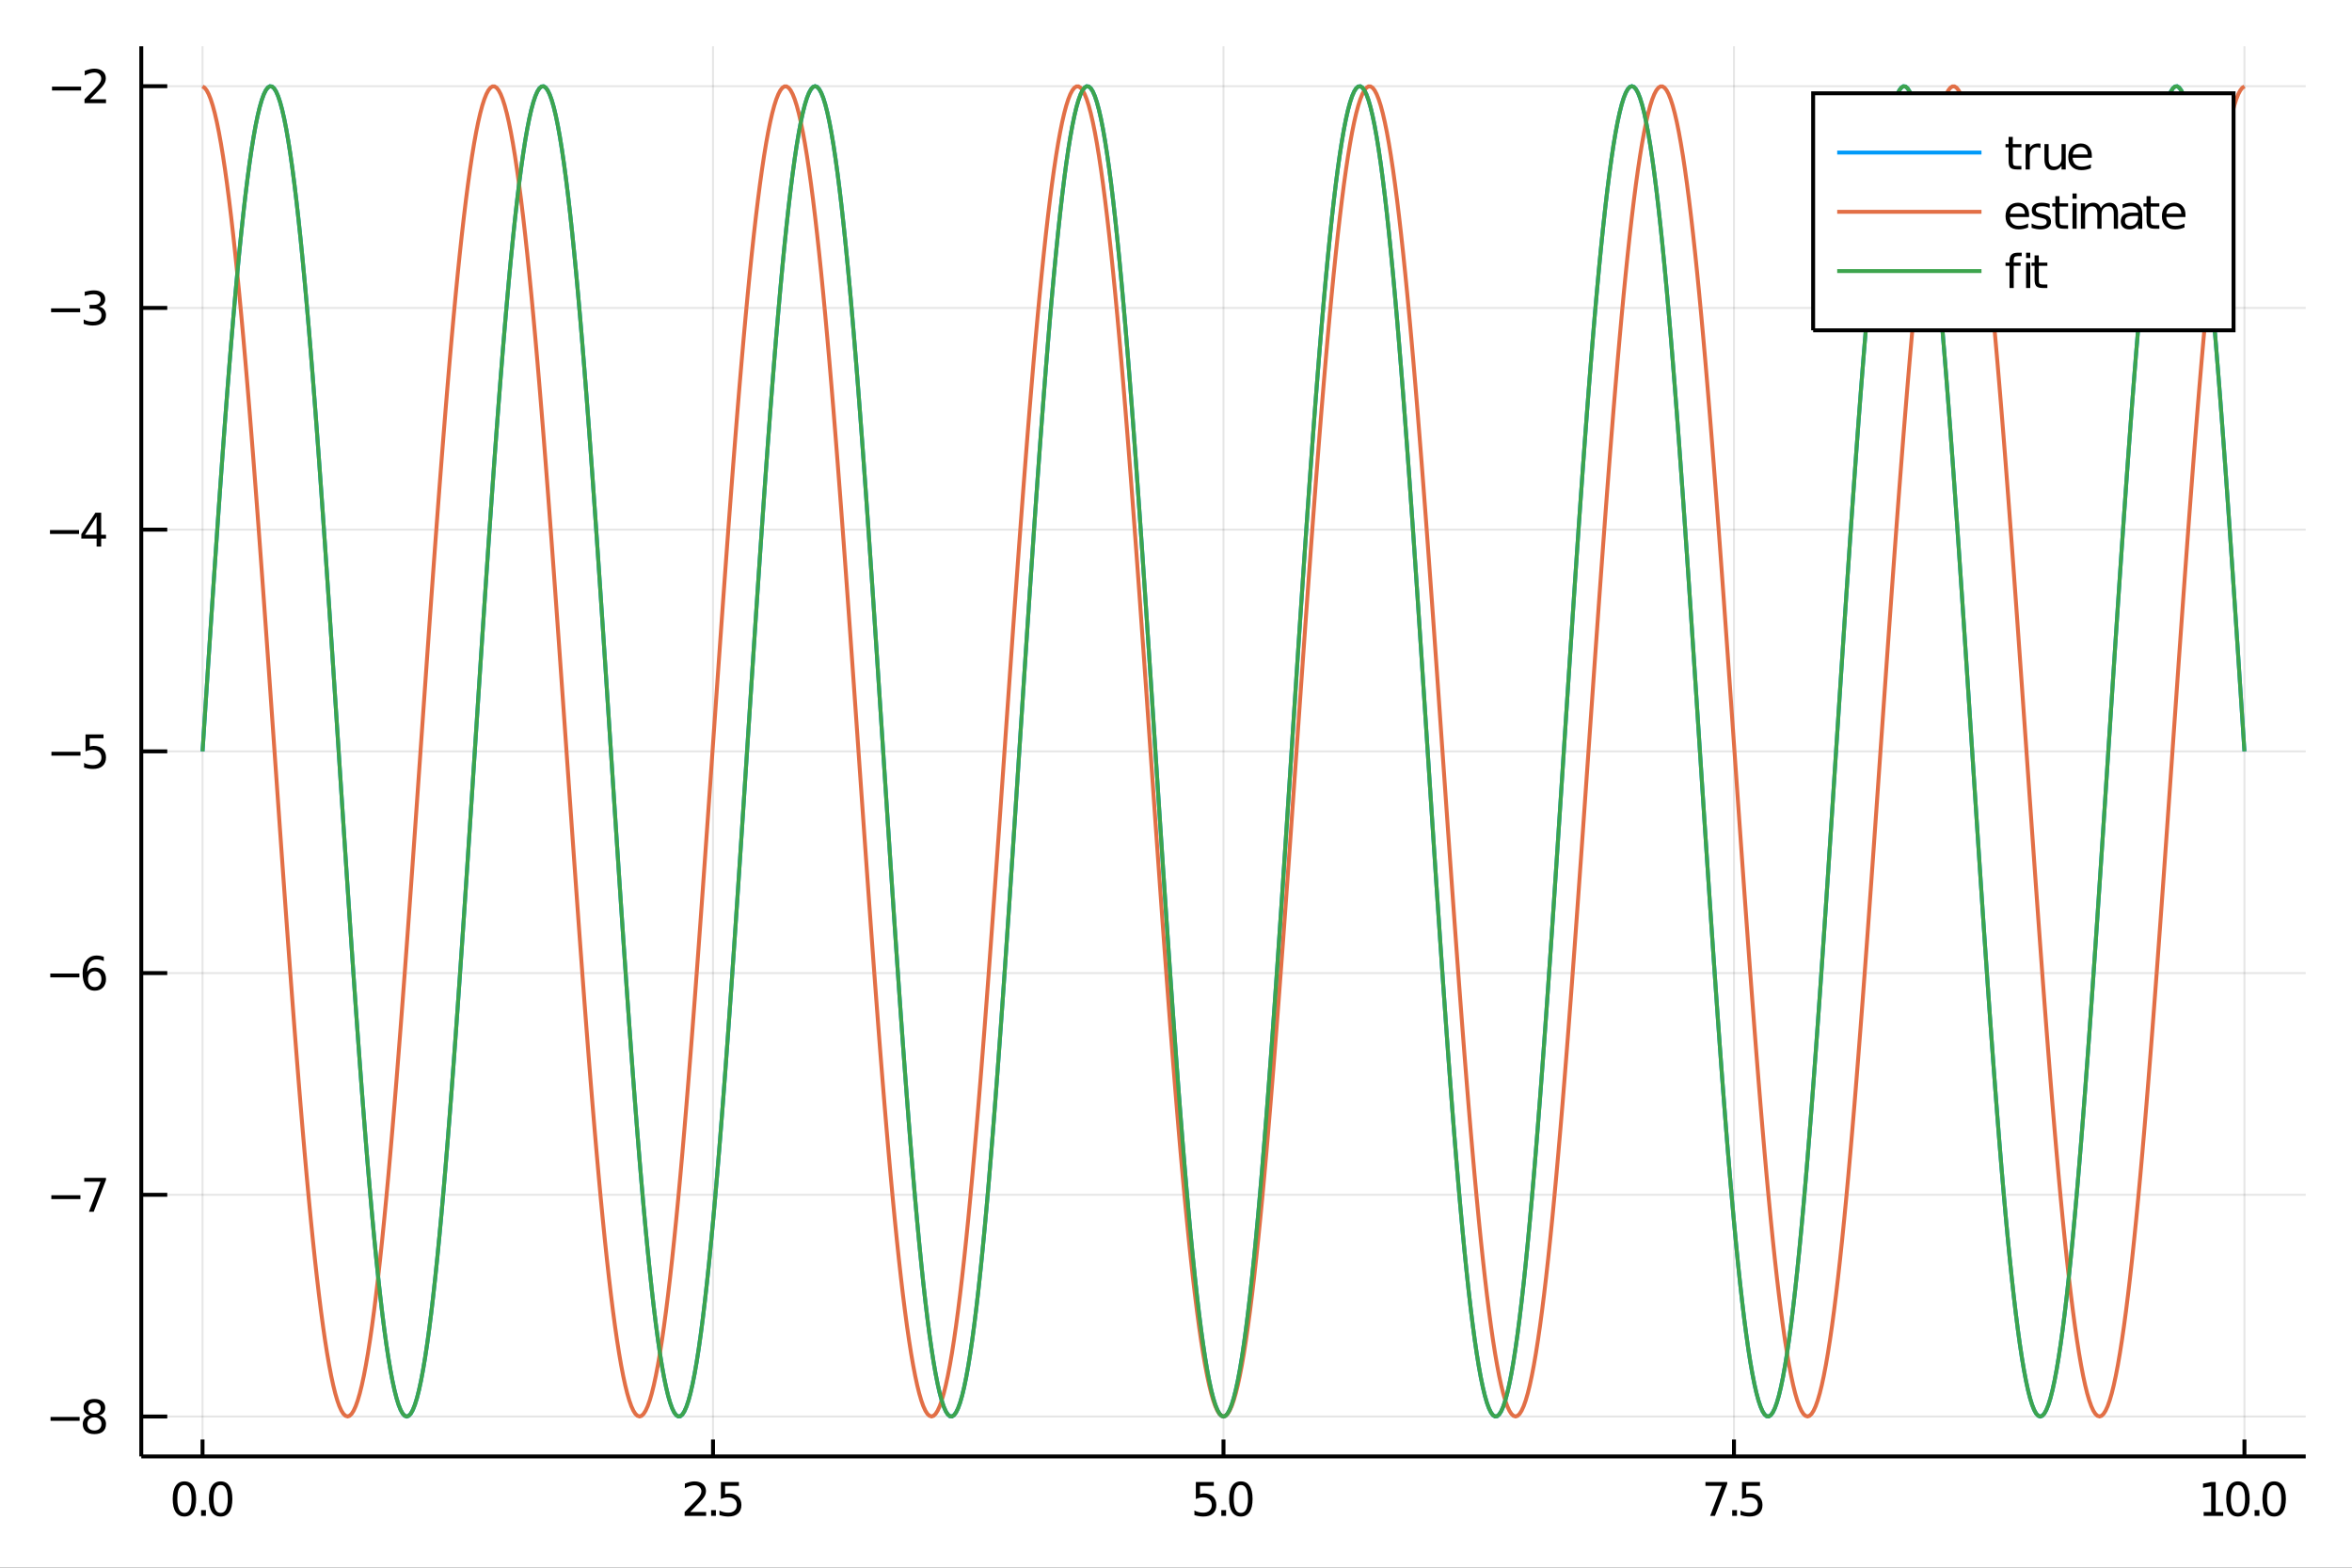<?xml version="1.0" encoding="utf-8"?>
<svg xmlns="http://www.w3.org/2000/svg" xmlns:xlink="http://www.w3.org/1999/xlink" width="600" height="400" viewBox="0 0 2400 1600">
<rect x="0" y="0" width="2400" height="1600" fill="#333333" stroke="none"/>
<defs>
  <clipPath id="clip720">
    <rect x="0" y="0" width="2400" height="1600"/>
  </clipPath>
</defs>
<path clip-path="url(#clip720)" d="
M0 1600 L2400 1600 L2400 0 L0 0  Z
  " fill="#ffffff" fill-rule="evenodd" fill-opacity="1"/>
<defs>
  <clipPath id="clip721">
    <rect x="480" y="0" width="1681" height="1600"/>
  </clipPath>
</defs>
<path clip-path="url(#clip720)" d="
M144.168 1486.45 L2352.76 1486.45 L2352.76 47.244 L144.168 47.244  Z
  " fill="#ffffff" fill-rule="evenodd" fill-opacity="1"/>
<defs>
  <clipPath id="clip722">
    <rect x="144" y="47" width="2210" height="1440"/>
  </clipPath>
</defs>
<polyline clip-path="url(#clip722)" style="stroke:#000000; stroke-width:2; stroke-opacity:0.1; fill:none" points="
  206.675,1486.45 206.675,47.244 
  "/>
<polyline clip-path="url(#clip722)" style="stroke:#000000; stroke-width:2; stroke-opacity:0.1; fill:none" points="
  727.568,1486.45 727.568,47.244 
  "/>
<polyline clip-path="url(#clip722)" style="stroke:#000000; stroke-width:2; stroke-opacity:0.1; fill:none" points="
  1248.46,1486.45 1248.46,47.244 
  "/>
<polyline clip-path="url(#clip722)" style="stroke:#000000; stroke-width:2; stroke-opacity:0.1; fill:none" points="
  1769.36,1486.45 1769.36,47.244 
  "/>
<polyline clip-path="url(#clip722)" style="stroke:#000000; stroke-width:2; stroke-opacity:0.1; fill:none" points="
  2290.25,1486.45 2290.25,47.244 
  "/>
<polyline clip-path="url(#clip720)" style="stroke:#000000; stroke-width:4; stroke-opacity:1; fill:none" points="
  144.168,1486.45 2352.76,1486.45 
  "/>
<polyline clip-path="url(#clip720)" style="stroke:#000000; stroke-width:4; stroke-opacity:1; fill:none" points="
  206.675,1486.45 206.675,1469.18 
  "/>
<polyline clip-path="url(#clip720)" style="stroke:#000000; stroke-width:4; stroke-opacity:1; fill:none" points="
  727.568,1486.45 727.568,1469.18 
  "/>
<polyline clip-path="url(#clip720)" style="stroke:#000000; stroke-width:4; stroke-opacity:1; fill:none" points="
  1248.46,1486.45 1248.46,1469.18 
  "/>
<polyline clip-path="url(#clip720)" style="stroke:#000000; stroke-width:4; stroke-opacity:1; fill:none" points="
  1769.36,1486.45 1769.36,1469.18 
  "/>
<polyline clip-path="url(#clip720)" style="stroke:#000000; stroke-width:4; stroke-opacity:1; fill:none" points="
  2290.25,1486.45 2290.25,1469.18 
  "/>
<path clip-path="url(#clip720)" d="M 0 0 M188.191 1515.64 Q184.58 1515.64 182.751 1519.2 Q180.946 1522.75 180.946 1529.87 Q180.946 1536.98 182.751 1540.55 Q184.58 1544.09 188.191 1544.09 Q191.826 1544.09 193.631 1540.55 Q195.46 1536.98 195.46 1529.87 Q195.46 1522.75 193.631 1519.2 Q191.826 1515.64 188.191 1515.64 M188.191 1511.93 Q194.001 1511.93 197.057 1516.54 Q200.136 1521.12 200.136 1529.87 Q200.136 1538.6 197.057 1543.21 Q194.001 1547.79 188.191 1547.79 Q182.381 1547.79 179.302 1543.21 Q176.247 1538.6 176.247 1529.87 Q176.247 1521.12 179.302 1516.54 Q182.381 1511.93 188.191 1511.93 Z" fill="#000000" fill-rule="evenodd" fill-opacity="1" /><path clip-path="url(#clip720)" d="M 0 0 M205.205 1541.24 L210.089 1541.24 L210.089 1547.12 L205.205 1547.12 L205.205 1541.24 Z" fill="#000000" fill-rule="evenodd" fill-opacity="1" /><path clip-path="url(#clip720)" d="M 0 0 M225.159 1515.64 Q221.548 1515.64 219.719 1519.2 Q217.913 1522.75 217.913 1529.87 Q217.913 1536.98 219.719 1540.55 Q221.548 1544.09 225.159 1544.09 Q228.793 1544.09 230.598 1540.55 Q232.427 1536.98 232.427 1529.87 Q232.427 1522.75 230.598 1519.2 Q228.793 1515.64 225.159 1515.64 M225.159 1511.93 Q230.969 1511.93 234.024 1516.54 Q237.103 1521.12 237.103 1529.87 Q237.103 1538.6 234.024 1543.21 Q230.969 1547.79 225.159 1547.79 Q219.349 1547.79 216.27 1543.21 Q213.214 1538.6 213.214 1529.87 Q213.214 1521.12 216.27 1516.54 Q219.349 1511.93 225.159 1511.93 Z" fill="#000000" fill-rule="evenodd" fill-opacity="1" /><path clip-path="url(#clip720)" d="M 0 0 M704.235 1543.18 L720.555 1543.18 L720.555 1547.12 L698.61 1547.12 L698.61 1543.18 Q701.272 1540.43 705.856 1535.8 Q710.462 1531.15 711.643 1529.81 Q713.888 1527.28 714.768 1525.55 Q715.67 1523.79 715.67 1522.1 Q715.67 1519.34 713.726 1517.61 Q711.805 1515.87 708.703 1515.87 Q706.504 1515.87 704.05 1516.63 Q701.619 1517.4 698.842 1518.95 L698.842 1514.23 Q701.666 1513.09 704.119 1512.51 Q706.573 1511.93 708.61 1511.93 Q713.981 1511.93 717.175 1514.62 Q720.369 1517.31 720.369 1521.8 Q720.369 1523.93 719.559 1525.85 Q718.772 1527.74 716.666 1530.34 Q716.087 1531.01 712.985 1534.23 Q709.883 1537.42 704.235 1543.18 Z" fill="#000000" fill-rule="evenodd" fill-opacity="1" /><path clip-path="url(#clip720)" d="M 0 0 M725.624 1541.24 L730.508 1541.24 L730.508 1547.12 L725.624 1547.12 L725.624 1541.24 Z" fill="#000000" fill-rule="evenodd" fill-opacity="1" /><path clip-path="url(#clip720)" d="M 0 0 M735.624 1512.56 L753.98 1512.56 L753.98 1516.5 L739.906 1516.5 L739.906 1524.97 Q740.925 1524.62 741.943 1524.46 Q742.962 1524.27 743.98 1524.27 Q749.767 1524.27 753.147 1527.44 Q756.527 1530.62 756.527 1536.03 Q756.527 1541.61 753.054 1544.71 Q749.582 1547.79 743.263 1547.79 Q741.087 1547.79 738.818 1547.42 Q736.573 1547.05 734.166 1546.31 L734.166 1541.61 Q736.249 1542.74 738.471 1543.3 Q740.693 1543.86 743.17 1543.86 Q747.175 1543.86 749.513 1541.75 Q751.851 1539.64 751.851 1536.03 Q751.851 1532.42 749.513 1530.31 Q747.175 1528.21 743.17 1528.21 Q741.295 1528.21 739.42 1528.62 Q737.568 1529.04 735.624 1529.92 L735.624 1512.56 Z" fill="#000000" fill-rule="evenodd" fill-opacity="1" /><path clip-path="url(#clip720)" d="M 0 0 M1220.26 1512.56 L1238.61 1512.56 L1238.61 1516.5 L1224.54 1516.5 L1224.54 1524.97 Q1225.56 1524.62 1226.58 1524.46 Q1227.59 1524.27 1228.61 1524.27 Q1234.4 1524.27 1237.78 1527.44 Q1241.16 1530.62 1241.16 1536.03 Q1241.16 1541.61 1237.69 1544.71 Q1234.21 1547.79 1227.89 1547.79 Q1225.72 1547.79 1223.45 1547.42 Q1221.21 1547.05 1218.8 1546.31 L1218.8 1541.61 Q1220.88 1542.74 1223.1 1543.3 Q1225.33 1543.86 1227.8 1543.86 Q1231.81 1543.86 1234.14 1541.75 Q1236.48 1539.64 1236.48 1536.03 Q1236.48 1532.42 1234.14 1530.31 Q1231.81 1528.21 1227.8 1528.21 Q1225.93 1528.21 1224.05 1528.62 Q1222.2 1529.04 1220.26 1529.92 L1220.26 1512.56 Z" fill="#000000" fill-rule="evenodd" fill-opacity="1" /><path clip-path="url(#clip720)" d="M 0 0 M1246.23 1541.24 L1251.11 1541.24 L1251.11 1547.12 L1246.23 1547.12 L1246.23 1541.24 Z" fill="#000000" fill-rule="evenodd" fill-opacity="1" /><path clip-path="url(#clip720)" d="M 0 0 M1266.18 1515.64 Q1262.57 1515.64 1260.74 1519.2 Q1258.94 1522.75 1258.94 1529.87 Q1258.94 1536.98 1260.74 1540.55 Q1262.57 1544.09 1266.18 1544.09 Q1269.82 1544.09 1271.62 1540.55 Q1273.45 1536.98 1273.45 1529.87 Q1273.45 1522.75 1271.62 1519.2 Q1269.82 1515.64 1266.18 1515.64 M1266.18 1511.93 Q1271.99 1511.93 1275.05 1516.54 Q1278.13 1521.12 1278.13 1529.87 Q1278.13 1538.6 1275.05 1543.21 Q1271.99 1547.79 1266.18 1547.79 Q1260.37 1547.79 1257.29 1543.21 Q1254.24 1538.6 1254.24 1529.87 Q1254.24 1521.12 1257.29 1516.54 Q1260.37 1511.93 1266.18 1511.93 Z" fill="#000000" fill-rule="evenodd" fill-opacity="1" /><path clip-path="url(#clip720)" d="M 0 0 M1740.26 1512.56 L1762.48 1512.56 L1762.48 1514.55 L1749.93 1547.12 L1745.05 1547.12 L1756.86 1516.5 L1740.26 1516.5 L1740.26 1512.56 Z" fill="#000000" fill-rule="evenodd" fill-opacity="1" /><path clip-path="url(#clip720)" d="M 0 0 M1767.55 1541.24 L1772.43 1541.24 L1772.43 1547.12 L1767.55 1547.12 L1767.55 1541.24 Z" fill="#000000" fill-rule="evenodd" fill-opacity="1" /><path clip-path="url(#clip720)" d="M 0 0 M1777.55 1512.56 L1795.91 1512.56 L1795.91 1516.5 L1781.83 1516.5 L1781.83 1524.97 Q1782.85 1524.62 1783.87 1524.46 Q1784.89 1524.27 1785.91 1524.27 Q1791.69 1524.27 1795.07 1527.44 Q1798.45 1530.62 1798.45 1536.03 Q1798.45 1541.61 1794.98 1544.71 Q1791.51 1547.79 1785.19 1547.79 Q1783.01 1547.79 1780.74 1547.42 Q1778.5 1547.05 1776.09 1546.31 L1776.09 1541.61 Q1778.17 1542.74 1780.4 1543.3 Q1782.62 1543.86 1785.1 1543.86 Q1789.1 1543.86 1791.44 1541.75 Q1793.78 1539.64 1793.78 1536.03 Q1793.78 1532.42 1791.44 1530.31 Q1789.1 1528.21 1785.1 1528.21 Q1783.22 1528.21 1781.35 1528.62 Q1779.49 1529.04 1777.55 1529.92 L1777.55 1512.56 Z" fill="#000000" fill-rule="evenodd" fill-opacity="1" /><path clip-path="url(#clip720)" d="M 0 0 M2248.64 1543.18 L2256.28 1543.18 L2256.28 1516.82 L2247.97 1518.49 L2247.97 1514.23 L2256.23 1512.56 L2260.91 1512.56 L2260.91 1543.18 L2268.55 1543.18 L2268.55 1547.12 L2248.64 1547.12 L2248.64 1543.18 Z" fill="#000000" fill-rule="evenodd" fill-opacity="1" /><path clip-path="url(#clip720)" d="M 0 0 M2283.62 1515.64 Q2280.01 1515.64 2278.18 1519.2 Q2276.37 1522.75 2276.37 1529.87 Q2276.37 1536.98 2278.18 1540.55 Q2280.01 1544.09 2283.62 1544.09 Q2287.25 1544.09 2289.06 1540.55 Q2290.89 1536.98 2290.89 1529.87 Q2290.89 1522.75 2289.06 1519.2 Q2287.25 1515.64 2283.62 1515.64 M2283.62 1511.93 Q2289.43 1511.93 2292.48 1516.54 Q2295.56 1521.12 2295.56 1529.87 Q2295.56 1538.6 2292.48 1543.21 Q2289.43 1547.79 2283.62 1547.79 Q2277.81 1547.79 2274.73 1543.21 Q2271.67 1538.6 2271.67 1529.87 Q2271.67 1521.12 2274.73 1516.54 Q2277.81 1511.93 2283.62 1511.93 Z" fill="#000000" fill-rule="evenodd" fill-opacity="1" /><path clip-path="url(#clip720)" d="M 0 0 M2300.63 1541.24 L2305.51 1541.24 L2305.51 1547.12 L2300.63 1547.12 L2300.63 1541.24 Z" fill="#000000" fill-rule="evenodd" fill-opacity="1" /><path clip-path="url(#clip720)" d="M 0 0 M2320.58 1515.64 Q2316.97 1515.64 2315.14 1519.2 Q2313.34 1522.75 2313.34 1529.87 Q2313.34 1536.98 2315.14 1540.55 Q2316.97 1544.09 2320.58 1544.09 Q2324.22 1544.09 2326.02 1540.55 Q2327.85 1536.98 2327.85 1529.87 Q2327.85 1522.75 2326.02 1519.2 Q2324.22 1515.64 2320.58 1515.64 M2320.58 1511.93 Q2326.39 1511.93 2329.45 1516.54 Q2332.53 1521.12 2332.53 1529.87 Q2332.53 1538.6 2329.45 1543.21 Q2326.39 1547.79 2320.58 1547.79 Q2314.77 1547.79 2311.7 1543.21 Q2308.64 1538.6 2308.64 1529.87 Q2308.64 1521.12 2311.7 1516.54 Q2314.77 1511.93 2320.58 1511.93 Z" fill="#000000" fill-rule="evenodd" fill-opacity="1" /><polyline clip-path="url(#clip722)" style="stroke:#000000; stroke-width:2; stroke-opacity:0.1; fill:none" points="
  144.168,1445.72 2352.76,1445.72 
  "/>
<polyline clip-path="url(#clip722)" style="stroke:#000000; stroke-width:2; stroke-opacity:0.1; fill:none" points="
  144.168,1219.43 2352.76,1219.43 
  "/>
<polyline clip-path="url(#clip722)" style="stroke:#000000; stroke-width:2; stroke-opacity:0.1; fill:none" points="
  144.168,993.136 2352.76,993.136 
  "/>
<polyline clip-path="url(#clip722)" style="stroke:#000000; stroke-width:2; stroke-opacity:0.1; fill:none" points="
  144.168,766.846 2352.76,766.846 
  "/>
<polyline clip-path="url(#clip722)" style="stroke:#000000; stroke-width:2; stroke-opacity:0.1; fill:none" points="
  144.168,540.556 2352.76,540.556 
  "/>
<polyline clip-path="url(#clip722)" style="stroke:#000000; stroke-width:2; stroke-opacity:0.1; fill:none" points="
  144.168,314.266 2352.76,314.266 
  "/>
<polyline clip-path="url(#clip722)" style="stroke:#000000; stroke-width:2; stroke-opacity:0.1; fill:none" points="
  144.168,87.976 2352.76,87.976 
  "/>
<polyline clip-path="url(#clip720)" style="stroke:#000000; stroke-width:4; stroke-opacity:1; fill:none" points="
  144.168,1486.45 144.168,47.244 
  "/>
<polyline clip-path="url(#clip720)" style="stroke:#000000; stroke-width:4; stroke-opacity:1; fill:none" points="
  144.168,1445.72 170.671,1445.72 
  "/>
<polyline clip-path="url(#clip720)" style="stroke:#000000; stroke-width:4; stroke-opacity:1; fill:none" points="
  144.168,1219.43 170.671,1219.43 
  "/>
<polyline clip-path="url(#clip720)" style="stroke:#000000; stroke-width:4; stroke-opacity:1; fill:none" points="
  144.168,993.136 170.671,993.136 
  "/>
<polyline clip-path="url(#clip720)" style="stroke:#000000; stroke-width:4; stroke-opacity:1; fill:none" points="
  144.168,766.846 170.671,766.846 
  "/>
<polyline clip-path="url(#clip720)" style="stroke:#000000; stroke-width:4; stroke-opacity:1; fill:none" points="
  144.168,540.556 170.671,540.556 
  "/>
<polyline clip-path="url(#clip720)" style="stroke:#000000; stroke-width:4; stroke-opacity:1; fill:none" points="
  144.168,314.266 170.671,314.266 
  "/>
<polyline clip-path="url(#clip720)" style="stroke:#000000; stroke-width:4; stroke-opacity:1; fill:none" points="
  144.168,87.976 170.671,87.976 
  "/>
<path clip-path="url(#clip720)" d="M 0 0 M51.571 1446.17 L81.247 1446.17 L81.247 1450.1 L51.571 1450.1 L51.571 1446.17 Z" fill="#000000" fill-rule="evenodd" fill-opacity="1" /><path clip-path="url(#clip720)" d="M 0 0 M96.316 1446.58 Q92.983 1446.58 91.061 1448.37 Q89.163 1450.15 89.163 1453.27 Q89.163 1456.4 91.061 1458.18 Q92.983 1459.96 96.316 1459.96 Q99.649 1459.96 101.571 1458.18 Q103.492 1456.38 103.492 1453.27 Q103.492 1450.15 101.571 1448.37 Q99.672 1446.58 96.316 1446.58 M91.64 1444.59 Q88.631 1443.85 86.941 1441.79 Q85.274 1439.73 85.274 1436.77 Q85.274 1432.63 88.214 1430.22 Q91.177 1427.81 96.316 1427.81 Q101.478 1427.81 104.418 1430.22 Q107.358 1432.63 107.358 1436.77 Q107.358 1439.73 105.668 1441.79 Q104.001 1443.85 101.015 1444.59 Q104.395 1445.38 106.27 1447.67 Q108.168 1449.96 108.168 1453.27 Q108.168 1458.3 105.089 1460.98 Q102.034 1463.67 96.316 1463.67 Q90.598 1463.67 87.52 1460.98 Q84.464 1458.3 84.464 1453.27 Q84.464 1449.96 86.362 1447.67 Q88.26 1445.38 91.64 1444.59 M89.927 1437.21 Q89.927 1439.89 91.594 1441.4 Q93.284 1442.9 96.316 1442.9 Q99.325 1442.9 101.015 1441.4 Q102.728 1439.89 102.728 1437.21 Q102.728 1434.52 101.015 1433.02 Q99.325 1431.51 96.316 1431.51 Q93.284 1431.51 91.594 1433.02 Q89.927 1434.52 89.927 1437.21 Z" fill="#000000" fill-rule="evenodd" fill-opacity="1" /><path clip-path="url(#clip720)" d="M 0 0 M52.381 1219.88 L82.057 1219.88 L82.057 1223.81 L52.381 1223.81 L52.381 1219.88 Z" fill="#000000" fill-rule="evenodd" fill-opacity="1" /><path clip-path="url(#clip720)" d="M 0 0 M85.946 1202.15 L108.168 1202.15 L108.168 1204.14 L95.621 1236.71 L90.737 1236.71 L102.543 1206.08 L85.946 1206.08 L85.946 1202.15 Z" fill="#000000" fill-rule="evenodd" fill-opacity="1" /><path clip-path="url(#clip720)" d="M 0 0 M51.316 993.587 L80.992 993.587 L80.992 997.522 L51.316 997.522 L51.316 993.587 Z" fill="#000000" fill-rule="evenodd" fill-opacity="1" /><path clip-path="url(#clip720)" d="M 0 0 M96.64 991.272 Q93.492 991.272 91.64 993.425 Q89.811 995.578 89.811 999.328 Q89.811 1003.05 91.64 1005.23 Q93.492 1007.38 96.64 1007.38 Q99.788 1007.38 101.617 1005.23 Q103.469 1003.05 103.469 999.328 Q103.469 995.578 101.617 993.425 Q99.788 991.272 96.64 991.272 M105.922 976.62 L105.922 980.879 Q104.163 980.046 102.358 979.606 Q100.575 979.166 98.816 979.166 Q94.186 979.166 91.733 982.291 Q89.302 985.416 88.955 991.735 Q90.321 989.722 92.381 988.657 Q94.441 987.569 96.918 987.569 Q102.126 987.569 105.135 990.74 Q108.168 993.888 108.168 999.328 Q108.168 1004.65 105.02 1007.87 Q101.871 1011.09 96.64 1011.09 Q90.645 1011.09 87.473 1006.5 Q84.302 1001.9 84.302 993.171 Q84.302 984.976 88.191 980.115 Q92.08 975.231 98.631 975.231 Q100.39 975.231 102.172 975.578 Q103.978 975.925 105.922 976.62 Z" fill="#000000" fill-rule="evenodd" fill-opacity="1" /><path clip-path="url(#clip720)" d="M 0 0 M52.474 767.297 L82.149 767.297 L82.149 771.233 L52.474 771.233 L52.474 767.297 Z" fill="#000000" fill-rule="evenodd" fill-opacity="1" /><path clip-path="url(#clip720)" d="M 0 0 M87.265 749.566 L105.621 749.566 L105.621 753.501 L91.547 753.501 L91.547 761.973 Q92.566 761.626 93.585 761.464 Q94.603 761.279 95.621 761.279 Q101.409 761.279 104.788 764.45 Q108.168 767.621 108.168 773.038 Q108.168 778.617 104.696 781.719 Q101.223 784.797 94.904 784.797 Q92.728 784.797 90.46 784.427 Q88.214 784.057 85.807 783.316 L85.807 778.617 Q87.89 779.751 90.112 780.307 Q92.335 780.862 94.811 780.862 Q98.816 780.862 101.154 778.756 Q103.492 776.649 103.492 773.038 Q103.492 769.427 101.154 767.321 Q98.816 765.214 94.811 765.214 Q92.936 765.214 91.061 765.631 Q89.21 766.047 87.265 766.927 L87.265 749.566 Z" fill="#000000" fill-rule="evenodd" fill-opacity="1" /><path clip-path="url(#clip720)" d="M 0 0 M50.992 541.007 L80.668 541.007 L80.668 544.943 L50.992 544.943 L50.992 541.007 Z" fill="#000000" fill-rule="evenodd" fill-opacity="1" /><path clip-path="url(#clip720)" d="M 0 0 M98.585 527.35 L86.779 545.799 L98.585 545.799 L98.585 527.35 M97.358 523.276 L103.237 523.276 L103.237 545.799 L108.168 545.799 L108.168 549.688 L103.237 549.688 L103.237 557.836 L98.585 557.836 L98.585 549.688 L82.983 549.688 L82.983 545.174 L97.358 523.276 Z" fill="#000000" fill-rule="evenodd" fill-opacity="1" /><path clip-path="url(#clip720)" d="M 0 0 M52.126 314.718 L81.802 314.718 L81.802 318.653 L52.126 318.653 L52.126 314.718 Z" fill="#000000" fill-rule="evenodd" fill-opacity="1" /><path clip-path="url(#clip720)" d="M 0 0 M101.038 312.912 Q104.395 313.63 106.27 315.898 Q108.168 318.167 108.168 321.5 Q108.168 326.616 104.649 329.417 Q101.131 332.217 94.649 332.217 Q92.473 332.217 90.159 331.778 Q87.867 331.361 85.413 330.505 L85.413 325.991 Q87.358 327.125 89.672 327.704 Q91.987 328.282 94.51 328.282 Q98.909 328.282 101.2 326.546 Q103.515 324.81 103.515 321.5 Q103.515 318.444 101.362 316.731 Q99.233 314.995 95.413 314.995 L91.385 314.995 L91.385 311.153 L95.598 311.153 Q99.047 311.153 100.876 309.787 Q102.705 308.398 102.705 305.806 Q102.705 303.144 100.807 301.732 Q98.932 300.296 95.413 300.296 Q93.492 300.296 91.293 300.713 Q89.094 301.13 86.455 302.009 L86.455 297.843 Q89.117 297.102 91.432 296.732 Q93.77 296.361 95.83 296.361 Q101.154 296.361 104.256 298.792 Q107.358 301.199 107.358 305.319 Q107.358 308.19 105.714 310.181 Q104.071 312.148 101.038 312.912 Z" fill="#000000" fill-rule="evenodd" fill-opacity="1" /><path clip-path="url(#clip720)" d="M 0 0 M53.075 88.428 L82.751 88.428 L82.751 92.363 L53.075 92.363 L53.075 88.428 Z" fill="#000000" fill-rule="evenodd" fill-opacity="1" /><path clip-path="url(#clip720)" d="M 0 0 M91.848 101.321 L108.168 101.321 L108.168 105.256 L86.223 105.256 L86.223 101.321 Q88.885 98.567 93.469 93.937 Q98.075 89.284 99.256 87.942 Q101.501 85.418 102.381 83.682 Q103.284 81.923 103.284 80.233 Q103.284 77.479 101.339 75.743 Q99.418 74.006 96.316 74.006 Q94.117 74.006 91.663 74.77 Q89.233 75.534 86.455 77.085 L86.455 72.363 Q89.279 71.229 91.733 70.65 Q94.186 70.071 96.223 70.071 Q101.594 70.071 104.788 72.757 Q107.983 75.442 107.983 79.932 Q107.983 82.062 107.172 83.983 Q106.385 85.881 104.279 88.474 Q103.7 89.145 100.598 92.363 Q97.496 95.557 91.848 101.321 Z" fill="#000000" fill-rule="evenodd" fill-opacity="1" /><polyline clip-path="url(#clip722)" style="stroke:#009af9; stroke-width:4; stroke-opacity:1; fill:none" points="
  206.675,766.846 208.759,734.867 210.842,702.959 212.926,671.192 215.009,639.638 217.093,608.367 219.176,577.447 221.26,546.948 223.344,516.937 225.427,487.481 
  227.511,458.646 229.594,430.494 231.678,403.089 233.761,376.492 235.845,350.762 237.929,325.955 240.012,302.128 242.096,279.332 244.179,257.618 246.263,237.035 
  248.346,217.629 250.43,199.442 252.514,182.514 254.597,166.884 256.681,152.586 258.764,139.652 260.848,128.111 262.931,117.987 265.015,109.304 267.099,102.081 
  269.182,96.334 271.266,92.076 273.349,89.316 275.433,88.06 277.516,88.311 279.6,90.069 281.684,93.329 283.767,98.085 285.851,104.326 287.934,112.037 
  290.018,121.203 292.101,131.801 294.185,143.81 296.269,157.202 298.352,171.948 300.436,188.014 302.519,205.366 304.603,223.964 306.686,243.768 308.77,264.733 
  310.854,286.813 312.937,309.958 315.021,334.118 317.104,359.239 319.188,385.265 321.272,412.138 323.355,439.798 325.439,468.185 327.522,497.234 329.606,526.883 
  331.689,557.064 333.773,587.711 335.857,618.755 337.94,650.129 340.024,681.761 342.107,713.582 344.191,745.522 346.274,777.509 348.358,809.473 350.442,841.341 
  352.525,873.045 354.609,904.512 356.692,935.674 358.776,966.461 360.859,996.805 362.943,1026.64 365.027,1055.89 367.11,1084.51 369.194,1112.42 371.277,1139.56 
  373.361,1165.88 375.444,1191.3 377.528,1215.79 379.612,1239.28 381.695,1261.72 383.779,1283.06 385.862,1303.26 387.946,1322.26 390.029,1340.03 392.113,1356.53 
  394.197,1371.72 396.28,1385.57 398.364,1398.04 400.447,1409.11 402.531,1418.76 404.614,1426.96 406.698,1433.69 408.782,1438.94 410.865,1442.7 412.949,1444.96 
  415.032,1445.72 417.116,1444.96 419.199,1442.7 421.283,1438.94 423.367,1433.69 425.45,1426.96 427.534,1418.76 429.617,1409.11 431.701,1398.04 433.784,1385.57 
  435.868,1371.72 437.952,1356.53 440.035,1340.03 442.119,1322.26 444.202,1303.26 446.286,1283.06 448.37,1261.72 450.453,1239.28 452.537,1215.79 454.62,1191.3 
  456.704,1165.88 458.787,1139.56 460.871,1112.42 462.955,1084.51 465.038,1055.89 467.122,1026.64 469.205,996.805 471.289,966.461 473.372,935.674 475.456,904.512 
  477.54,873.045 479.623,841.341 481.707,809.473 483.79,777.509 485.874,745.522 487.957,713.582 490.041,681.761 492.125,650.129 494.208,618.755 496.292,587.711 
  498.375,557.064 500.459,526.883 502.542,497.234 504.626,468.185 506.71,439.798 508.793,412.138 510.877,385.265 512.96,359.239 515.044,334.118 517.127,309.958 
  519.211,286.813 521.295,264.733 523.378,243.768 525.462,223.964 527.545,205.366 529.629,188.014 531.712,171.948 533.796,157.202 535.88,143.81 537.963,131.801 
  540.047,121.203 542.13,112.037 544.214,104.326 546.297,98.085 548.381,93.329 550.465,90.069 552.548,88.311 554.632,88.06 556.715,89.316 558.799,92.076 
  560.882,96.334 562.966,102.081 565.05,109.304 567.133,117.987 569.217,128.111 571.3,139.652 573.384,152.586 575.468,166.884 577.551,182.514 579.635,199.442 
  581.718,217.629 583.802,237.035 585.885,257.618 587.969,279.332 590.053,302.128 592.136,325.955 594.22,350.762 596.303,376.492 598.387,403.089 600.47,430.494 
  602.554,458.646 604.638,487.481 606.721,516.937 608.805,546.948 610.888,577.447 612.972,608.367 615.055,639.638 617.139,671.192 619.223,702.959 621.306,734.867 
  623.39,766.846 625.473,798.825 627.557,830.733 629.64,862.5 631.724,894.053 633.808,925.325 635.891,956.245 637.975,986.744 640.058,1016.75 642.142,1046.21 
  644.225,1075.05 646.309,1103.2 648.393,1130.6 650.476,1157.2 652.56,1182.93 654.643,1207.74 656.727,1231.56 658.81,1254.36 660.894,1276.07 662.978,1296.66 
  665.061,1316.06 667.145,1334.25 669.228,1351.18 671.312,1366.81 673.395,1381.11 675.479,1394.04 677.563,1405.58 679.646,1415.7 681.73,1424.39 683.813,1431.61 
  685.897,1437.36 687.98,1441.62 690.064,1444.38 692.148,1445.63 694.231,1445.38 696.315,1443.62 698.398,1440.36 700.482,1435.61 702.566,1429.37 704.649,1421.65 
  706.733,1412.49 708.816,1401.89 710.9,1389.88 712.983,1376.49 715.067,1361.74 717.151,1345.68 719.234,1328.33 721.318,1309.73 723.401,1289.92 725.485,1268.96 
  727.568,1246.88 729.652,1223.73 731.736,1199.57 733.819,1174.45 735.903,1148.43 737.986,1121.55 740.07,1093.89 742.153,1065.51 744.237,1036.46 746.321,1006.81 
  748.404,976.628 750.488,945.981 752.571,914.937 754.655,883.563 756.738,851.931 758.822,820.109 760.906,788.17 762.989,756.183 765.073,724.219 767.156,692.351 
  769.24,660.647 771.323,629.18 773.407,598.018 775.491,567.231 777.574,536.887 779.658,507.054 781.741,477.797 783.825,449.183 785.908,421.273 787.992,394.131 
  790.076,367.816 792.159,342.388 794.243,317.901 796.326,294.412 798.41,271.971 800.493,250.629 802.577,230.434 804.661,211.429 806.744,193.657 808.828,177.158 
  810.911,161.969 812.995,148.122 815.078,135.649 817.162,124.577 819.246,114.932 821.329,106.734 823.413,100.001 825.496,94.749 827.58,90.989 829.664,88.73 
  831.747,87.976 833.831,88.73 835.914,90.989 837.998,94.749 840.081,100.001 842.165,106.734 844.249,114.932 846.332,124.577 848.416,135.649 850.499,148.122 
  852.583,161.969 854.666,177.158 856.75,193.657 858.834,211.429 860.917,230.434 863.001,250.629 865.084,271.971 867.168,294.412 869.251,317.901 871.335,342.388 
  873.419,367.816 875.502,394.131 877.586,421.273 879.669,449.183 881.753,477.797 883.836,507.054 885.92,536.887 888.004,567.231 890.087,598.018 892.171,629.18 
  894.254,660.647 896.338,692.351 898.421,724.219 900.505,756.183 902.589,788.17 904.672,820.109 906.756,851.931 908.839,883.563 910.923,914.937 913.006,945.981 
  915.09,976.628 917.174,1006.81 919.257,1036.46 921.341,1065.51 923.424,1093.89 925.508,1121.55 927.591,1148.43 929.675,1174.45 931.759,1199.57 933.842,1223.73 
  935.926,1246.88 938.009,1268.96 940.093,1289.92 942.176,1309.73 944.26,1328.33 946.344,1345.68 948.427,1361.74 950.511,1376.49 952.594,1389.88 954.678,1401.89 
  956.762,1412.49 958.845,1421.65 960.929,1429.37 963.012,1435.61 965.096,1440.36 967.179,1443.62 969.263,1445.38 971.347,1445.63 973.43,1444.38 975.514,1441.62 
  977.597,1437.36 979.681,1431.61 981.764,1424.39 983.848,1415.7 985.932,1405.58 988.015,1394.04 990.099,1381.11 992.182,1366.81 994.266,1351.18 996.349,1334.25 
  998.433,1316.06 1000.52,1296.66 1002.6,1276.07 1004.68,1254.36 1006.77,1231.56 1008.85,1207.74 1010.93,1182.93 1013.02,1157.2 1015.1,1130.6 1017.19,1103.2 
  1019.27,1075.05 1021.35,1046.21 1023.44,1016.75 1025.52,986.744 1027.6,956.245 1029.69,925.325 1031.77,894.053 1033.85,862.5 1035.94,830.733 1038.02,798.825 
  1040.1,766.846 1042.19,734.867 1044.27,702.959 1046.36,671.192 1048.44,639.638 1050.52,608.367 1052.61,577.447 1054.69,546.948 1056.77,516.937 1058.86,487.481 
  1060.94,458.646 1063.02,430.494 1065.11,403.089 1067.19,376.492 1069.27,350.762 1071.36,325.955 1073.44,302.128 1075.53,279.332 1077.61,257.618 1079.69,237.035 
  1081.78,217.629 1083.86,199.442 1085.94,182.514 1088.03,166.884 1090.11,152.586 1092.19,139.652 1094.28,128.111 1096.36,117.987 1098.44,109.304 1100.53,102.081 
  1102.61,96.334 1104.7,92.076 1106.78,89.316 1108.86,88.06 1110.95,88.311 1113.03,90.069 1115.11,93.329 1117.2,98.085 1119.28,104.326 1121.36,112.037 
  1123.45,121.203 1125.53,131.801 1127.61,143.81 1129.7,157.202 1131.78,171.948 1133.87,188.014 1135.95,205.366 1138.03,223.964 1140.12,243.768 1142.2,264.733 
  1144.28,286.813 1146.37,309.958 1148.45,334.118 1150.53,359.239 1152.62,385.265 1154.7,412.138 1156.78,439.798 1158.87,468.185 1160.95,497.234 1163.04,526.883 
  1165.12,557.064 1167.2,587.711 1169.29,618.755 1171.37,650.129 1173.45,681.761 1175.54,713.582 1177.62,745.522 1179.7,777.509 1181.79,809.473 1183.87,841.341 
  1185.95,873.045 1188.04,904.512 1190.12,935.674 1192.21,966.461 1194.29,996.805 1196.37,1026.64 1198.46,1055.89 1200.54,1084.51 1202.62,1112.42 1204.71,1139.56 
  1206.79,1165.88 1208.87,1191.3 1210.96,1215.79 1213.04,1239.28 1215.12,1261.72 1217.21,1283.06 1219.29,1303.26 1221.38,1322.26 1223.46,1340.03 1225.54,1356.53 
  1227.63,1371.72 1229.71,1385.57 1231.79,1398.04 1233.88,1409.11 1235.96,1418.76 1238.04,1426.96 1240.13,1433.69 1242.21,1438.94 1244.29,1442.7 1246.38,1444.96 
  1248.46,1445.72 1250.55,1444.96 1252.63,1442.7 1254.71,1438.94 1256.8,1433.69 1258.88,1426.96 1260.96,1418.76 1263.05,1409.11 1265.13,1398.04 1267.21,1385.57 
  1269.3,1371.72 1271.38,1356.53 1273.46,1340.03 1275.55,1322.26 1277.63,1303.26 1279.72,1283.06 1281.8,1261.72 1283.88,1239.28 1285.97,1215.79 1288.05,1191.3 
  1290.13,1165.88 1292.22,1139.56 1294.3,1112.42 1296.38,1084.51 1298.47,1055.89 1300.55,1026.64 1302.63,996.805 1304.72,966.461 1306.8,935.674 1308.89,904.512 
  1310.97,873.045 1313.05,841.341 1315.14,809.473 1317.22,777.509 1319.3,745.522 1321.39,713.582 1323.47,681.761 1325.55,650.129 1327.64,618.755 1329.72,587.711 
  1331.8,557.064 1333.89,526.883 1335.97,497.234 1338.06,468.185 1340.14,439.798 1342.22,412.138 1344.31,385.265 1346.39,359.239 1348.47,334.118 1350.56,309.958 
  1352.64,286.813 1354.72,264.733 1356.81,243.768 1358.89,223.964 1360.97,205.366 1363.06,188.014 1365.14,171.948 1367.23,157.202 1369.31,143.81 1371.39,131.801 
  1373.48,121.203 1375.56,112.037 1377.64,104.326 1379.73,98.085 1381.81,93.329 1383.89,90.069 1385.98,88.311 1388.06,88.06 1390.14,89.316 1392.23,92.076 
  1394.31,96.334 1396.4,102.081 1398.48,109.304 1400.56,117.987 1402.65,128.111 1404.73,139.652 1406.81,152.586 1408.9,166.884 1410.98,182.514 1413.06,199.442 
  1415.15,217.629 1417.23,237.035 1419.31,257.618 1421.4,279.332 1423.48,302.128 1425.57,325.955 1427.65,350.762 1429.73,376.492 1431.82,403.089 1433.9,430.494 
  1435.98,458.646 1438.07,487.481 1440.15,516.937 1442.23,546.948 1444.32,577.447 1446.4,608.367 1448.48,639.638 1450.57,671.192 1452.65,702.959 1454.74,734.867 
  1456.82,766.846 1458.9,798.825 1460.99,830.733 1463.07,862.5 1465.15,894.053 1467.24,925.325 1469.32,956.245 1471.4,986.744 1473.49,1016.75 1475.57,1046.21 
  1477.65,1075.05 1479.74,1103.2 1481.82,1130.6 1483.91,1157.2 1485.99,1182.93 1488.07,1207.74 1490.16,1231.56 1492.24,1254.36 1494.32,1276.07 1496.41,1296.66 
  1498.49,1316.06 1500.57,1334.25 1502.66,1351.18 1504.74,1366.81 1506.82,1381.11 1508.91,1394.04 1510.99,1405.58 1513.08,1415.7 1515.16,1424.39 1517.24,1431.61 
  1519.33,1437.36 1521.41,1441.62 1523.49,1444.38 1525.58,1445.63 1527.66,1445.38 1529.74,1443.62 1531.83,1440.36 1533.91,1435.61 1536,1429.37 1538.08,1421.65 
  1540.16,1412.49 1542.25,1401.89 1544.33,1389.88 1546.41,1376.49 1548.5,1361.74 1550.58,1345.68 1552.66,1328.33 1554.75,1309.73 1556.83,1289.92 1558.91,1268.96 
  1561,1246.88 1563.08,1223.73 1565.17,1199.57 1567.25,1174.45 1569.33,1148.43 1571.42,1121.55 1573.5,1093.89 1575.58,1065.51 1577.67,1036.46 1579.75,1006.81 
  1581.83,976.628 1583.92,945.981 1586,914.937 1588.08,883.563 1590.17,851.931 1592.25,820.109 1594.34,788.17 1596.42,756.183 1598.5,724.219 1600.59,692.351 
  1602.67,660.647 1604.75,629.18 1606.84,598.018 1608.92,567.231 1611,536.887 1613.09,507.054 1615.17,477.797 1617.25,449.183 1619.34,421.273 1621.42,394.131 
  1623.51,367.816 1625.59,342.388 1627.67,317.901 1629.76,294.412 1631.84,271.971 1633.92,250.629 1636.01,230.434 1638.09,211.429 1640.17,193.657 1642.26,177.158 
  1644.34,161.969 1646.42,148.122 1648.51,135.649 1650.59,124.577 1652.68,114.932 1654.76,106.734 1656.84,100.001 1658.93,94.749 1661.01,90.989 1663.09,88.73 
  1665.18,87.976 1667.26,88.73 1669.34,90.989 1671.43,94.749 1673.51,100.001 1675.59,106.734 1677.68,114.932 1679.76,124.577 1681.85,135.649 1683.93,148.122 
  1686.01,161.969 1688.1,177.158 1690.18,193.657 1692.26,211.429 1694.35,230.434 1696.43,250.629 1698.51,271.971 1700.6,294.412 1702.68,317.901 1704.76,342.388 
  1706.85,367.816 1708.93,394.131 1711.02,421.273 1713.1,449.183 1715.18,477.797 1717.27,507.054 1719.35,536.887 1721.43,567.231 1723.52,598.018 1725.6,629.18 
  1727.68,660.647 1729.77,692.351 1731.85,724.219 1733.93,756.183 1736.02,788.17 1738.1,820.109 1740.19,851.931 1742.27,883.563 1744.35,914.937 1746.44,945.981 
  1748.52,976.628 1750.6,1006.81 1752.69,1036.46 1754.77,1065.51 1756.85,1093.89 1758.94,1121.55 1761.02,1148.43 1763.1,1174.45 1765.19,1199.57 1767.27,1223.73 
  1769.36,1246.88 1771.44,1268.96 1773.52,1289.92 1775.61,1309.73 1777.69,1328.33 1779.77,1345.68 1781.86,1361.74 1783.94,1376.49 1786.02,1389.88 1788.11,1401.89 
  1790.19,1412.49 1792.27,1421.65 1794.36,1429.37 1796.44,1435.61 1798.53,1440.36 1800.61,1443.62 1802.69,1445.38 1804.78,1445.63 1806.86,1444.38 1808.94,1441.62 
  1811.03,1437.36 1813.11,1431.61 1815.19,1424.39 1817.28,1415.7 1819.36,1405.58 1821.44,1394.04 1823.53,1381.11 1825.61,1366.81 1827.7,1351.18 1829.78,1334.25 
  1831.86,1316.06 1833.95,1296.66 1836.03,1276.07 1838.11,1254.36 1840.2,1231.56 1842.28,1207.74 1844.36,1182.93 1846.45,1157.2 1848.53,1130.6 1850.61,1103.2 
  1852.7,1075.05 1854.78,1046.21 1856.87,1016.75 1858.95,986.744 1861.03,956.245 1863.12,925.325 1865.2,894.053 1867.28,862.5 1869.37,830.733 1871.45,798.825 
  1873.53,766.846 1875.62,734.867 1877.7,702.959 1879.78,671.192 1881.87,639.638 1883.95,608.367 1886.04,577.447 1888.12,546.948 1890.2,516.937 1892.29,487.481 
  1894.37,458.646 1896.45,430.494 1898.54,403.089 1900.62,376.492 1902.7,350.762 1904.79,325.955 1906.87,302.128 1908.95,279.332 1911.04,257.618 1913.12,237.035 
  1915.21,217.629 1917.29,199.442 1919.37,182.514 1921.46,166.884 1923.54,152.586 1925.62,139.652 1927.71,128.111 1929.79,117.987 1931.87,109.304 1933.96,102.081 
  1936.04,96.334 1938.12,92.076 1940.21,89.316 1942.29,88.06 1944.38,88.311 1946.46,90.069 1948.54,93.329 1950.63,98.085 1952.71,104.326 1954.79,112.037 
  1956.88,121.203 1958.96,131.801 1961.04,143.81 1963.13,157.202 1965.21,171.948 1967.29,188.014 1969.38,205.366 1971.46,223.964 1973.55,243.768 1975.63,264.733 
  1977.71,286.813 1979.8,309.958 1981.88,334.118 1983.96,359.239 1986.05,385.265 1988.13,412.138 1990.21,439.798 1992.3,468.185 1994.38,497.234 1996.46,526.883 
  1998.55,557.064 2000.63,587.711 2002.72,618.755 2004.8,650.129 2006.88,681.761 2008.97,713.582 2011.05,745.522 2013.13,777.509 2015.22,809.473 2017.3,841.341 
  2019.38,873.045 2021.47,904.512 2023.55,935.674 2025.63,966.461 2027.72,996.805 2029.8,1026.64 2031.89,1055.89 2033.97,1084.51 2036.05,1112.42 2038.14,1139.56 
  2040.22,1165.88 2042.3,1191.3 2044.39,1215.79 2046.47,1239.28 2048.55,1261.72 2050.64,1283.06 2052.72,1303.26 2054.8,1322.26 2056.89,1340.03 2058.97,1356.53 
  2061.06,1371.72 2063.14,1385.57 2065.22,1398.04 2067.31,1409.11 2069.39,1418.76 2071.47,1426.96 2073.56,1433.69 2075.64,1438.94 2077.72,1442.7 2079.81,1444.96 
  2081.89,1445.72 2083.97,1444.96 2086.06,1442.7 2088.14,1438.94 2090.23,1433.69 2092.31,1426.96 2094.39,1418.76 2096.48,1409.11 2098.56,1398.04 2100.64,1385.57 
  2102.73,1371.72 2104.81,1356.53 2106.89,1340.03 2108.98,1322.26 2111.06,1303.26 2113.14,1283.06 2115.23,1261.72 2117.31,1239.28 2119.4,1215.79 2121.48,1191.3 
  2123.56,1165.88 2125.65,1139.56 2127.73,1112.42 2129.81,1084.51 2131.9,1055.89 2133.98,1026.64 2136.06,996.805 2138.15,966.461 2140.23,935.674 2142.31,904.512 
  2144.4,873.045 2146.48,841.341 2148.57,809.473 2150.65,777.509 2152.73,745.522 2154.82,713.582 2156.9,681.761 2158.98,650.129 2161.07,618.755 2163.15,587.711 
  2165.23,557.064 2167.32,526.883 2169.4,497.234 2171.48,468.185 2173.57,439.798 2175.65,412.138 2177.74,385.265 2179.82,359.239 2181.9,334.118 2183.99,309.958 
  2186.07,286.813 2188.15,264.733 2190.24,243.768 2192.32,223.964 2194.4,205.366 2196.49,188.014 2198.57,171.948 2200.66,157.202 2202.74,143.81 2204.82,131.801 
  2206.91,121.203 2208.99,112.037 2211.07,104.326 2213.16,98.085 2215.24,93.329 2217.32,90.069 2219.41,88.311 2221.49,88.06 2223.57,89.316 2225.66,92.076 
  2227.74,96.334 2229.83,102.081 2231.91,109.304 2233.99,117.987 2236.08,128.111 2238.16,139.652 2240.24,152.586 2242.33,166.884 2244.41,182.514 2246.49,199.442 
  2248.58,217.629 2250.66,237.035 2252.74,257.618 2254.83,279.332 2256.91,302.128 2259,325.955 2261.08,350.762 2263.16,376.492 2265.25,403.089 2267.33,430.494 
  2269.41,458.646 2271.5,487.481 2273.58,516.937 2275.66,546.948 2277.75,577.447 2279.83,608.367 2281.91,639.638 2284,671.192 2286.08,702.959 2288.17,734.867 
  2290.25,766.846 
  "/>
<polyline clip-path="url(#clip722)" style="stroke:#e26f46; stroke-width:4; stroke-opacity:1; fill:none" points="
  206.675,88.224 208.759,89.534 210.842,92.151 212.926,96.071 215.009,101.285 217.093,107.784 219.176,115.556 221.26,124.584 223.344,134.852 225.427,146.34 
  227.511,159.026 229.594,172.885 231.678,187.891 233.761,204.014 235.845,221.224 237.929,239.487 240.012,258.767 242.096,279.029 244.179,300.232 246.263,322.336 
  248.346,345.298 250.43,369.073 252.514,393.616 254.597,418.88 256.681,444.815 258.764,471.372 260.848,498.5 262.931,526.145 265.015,554.255 267.099,582.775 
  269.182,611.651 271.266,640.826 273.349,670.245 275.433,699.85 277.516,729.584 279.6,759.39 281.684,789.21 283.767,818.988 285.851,848.665 287.934,878.183 
  290.018,907.487 292.101,936.52 294.185,965.225 296.269,993.547 298.352,1021.43 300.436,1048.82 302.519,1075.67 304.603,1101.93 306.686,1127.53 308.77,1152.44 
  310.854,1176.61 312.937,1199.98 315.021,1222.52 317.104,1244.18 319.188,1264.91 321.272,1284.69 323.355,1303.47 325.439,1321.21 327.522,1337.88 329.606,1353.45 
  331.689,1367.88 333.773,1381.16 335.857,1393.25 337.94,1404.13 340.024,1413.78 342.107,1422.18 344.191,1429.32 346.274,1435.18 348.358,1439.74 350.442,1443.01 
  352.525,1444.98 354.609,1445.63 356.692,1444.98 358.776,1443.01 360.859,1439.74 362.943,1435.18 365.027,1429.32 367.11,1422.18 369.194,1413.78 371.277,1404.13 
  373.361,1393.25 375.444,1381.16 377.528,1367.88 379.612,1353.45 381.695,1337.88 383.779,1321.21 385.862,1303.47 387.946,1284.69 390.029,1264.91 392.113,1244.18 
  394.197,1222.52 396.28,1199.98 398.364,1176.61 400.447,1152.44 402.531,1127.53 404.614,1101.93 406.698,1075.67 408.782,1048.82 410.865,1021.43 412.949,993.547 
  415.032,965.225 417.116,936.52 419.199,907.487 421.283,878.183 423.367,848.665 425.45,818.988 427.534,789.21 429.617,759.39 431.701,729.584 433.784,699.85 
  435.868,670.245 437.952,640.826 440.035,611.651 442.119,582.775 444.202,554.255 446.286,526.145 448.37,498.5 450.453,471.372 452.537,444.815 454.62,418.88 
  456.704,393.616 458.787,369.073 460.871,345.298 462.955,322.336 465.038,300.232 467.122,279.029 469.205,258.767 471.289,239.487 473.372,221.224 475.456,204.014 
  477.54,187.891 479.623,172.885 481.707,159.026 483.79,146.34 485.874,134.852 487.957,124.584 490.041,115.556 492.125,107.784 494.208,101.285 496.292,96.071 
  498.375,92.151 500.459,89.534 502.542,88.224 504.626,88.224 506.71,89.534 508.793,92.151 510.877,96.071 512.96,101.285 515.044,107.784 517.127,115.556 
  519.211,124.584 521.295,134.852 523.378,146.34 525.462,159.026 527.545,172.885 529.629,187.891 531.712,204.014 533.796,221.224 535.88,239.487 537.963,258.767 
  540.047,279.029 542.13,300.232 544.214,322.336 546.297,345.298 548.381,369.073 550.465,393.616 552.548,418.88 554.632,444.815 556.715,471.372 558.799,498.5 
  560.882,526.145 562.966,554.255 565.05,582.775 567.133,611.651 569.217,640.826 571.3,670.245 573.384,699.85 575.468,729.584 577.551,759.39 579.635,789.21 
  581.718,818.988 583.802,848.665 585.885,878.183 587.969,907.487 590.053,936.52 592.136,965.225 594.22,993.547 596.303,1021.43 598.387,1048.82 600.47,1075.67 
  602.554,1101.93 604.638,1127.53 606.721,1152.44 608.805,1176.61 610.888,1199.98 612.972,1222.52 615.055,1244.18 617.139,1264.91 619.223,1284.69 621.306,1303.47 
  623.39,1321.21 625.473,1337.88 627.557,1353.45 629.64,1367.88 631.724,1381.16 633.808,1393.25 635.891,1404.13 637.975,1413.78 640.058,1422.18 642.142,1429.32 
  644.225,1435.18 646.309,1439.74 648.393,1443.01 650.476,1444.98 652.56,1445.63 654.643,1444.98 656.727,1443.01 658.81,1439.74 660.894,1435.18 662.978,1429.32 
  665.061,1422.18 667.145,1413.78 669.228,1404.13 671.312,1393.25 673.395,1381.16 675.479,1367.88 677.563,1353.45 679.646,1337.88 681.73,1321.21 683.813,1303.47 
  685.897,1284.69 687.98,1264.91 690.064,1244.18 692.148,1222.52 694.231,1199.98 696.315,1176.61 698.398,1152.44 700.482,1127.53 702.566,1101.93 704.649,1075.67 
  706.733,1048.82 708.816,1021.43 710.9,993.547 712.983,965.225 715.067,936.52 717.151,907.487 719.234,878.183 721.318,848.665 723.401,818.988 725.485,789.21 
  727.568,759.39 729.652,729.584 731.736,699.85 733.819,670.245 735.903,640.826 737.986,611.651 740.07,582.775 742.153,554.255 744.237,526.145 746.321,498.5 
  748.404,471.372 750.488,444.815 752.571,418.88 754.655,393.616 756.738,369.073 758.822,345.298 760.906,322.336 762.989,300.232 765.073,279.029 767.156,258.767 
  769.24,239.487 771.323,221.224 773.407,204.014 775.491,187.891 777.574,172.885 779.658,159.026 781.741,146.34 783.825,134.852 785.908,124.584 787.992,115.556 
  790.076,107.784 792.159,101.285 794.243,96.071 796.326,92.151 798.41,89.534 800.493,88.224 802.577,88.224 804.661,89.534 806.744,92.151 808.828,96.071 
  810.911,101.285 812.995,107.784 815.078,115.556 817.162,124.584 819.246,134.852 821.329,146.34 823.413,159.026 825.496,172.885 827.58,187.891 829.664,204.014 
  831.747,221.224 833.831,239.487 835.914,258.767 837.998,279.029 840.081,300.232 842.165,322.336 844.249,345.298 846.332,369.073 848.416,393.616 850.499,418.88 
  852.583,444.815 854.666,471.372 856.75,498.5 858.834,526.145 860.917,554.255 863.001,582.775 865.084,611.651 867.168,640.826 869.251,670.245 871.335,699.85 
  873.419,729.584 875.502,759.39 877.586,789.21 879.669,818.988 881.753,848.665 883.836,878.183 885.92,907.487 888.004,936.52 890.087,965.225 892.171,993.547 
  894.254,1021.43 896.338,1048.82 898.421,1075.67 900.505,1101.93 902.589,1127.53 904.672,1152.44 906.756,1176.61 908.839,1199.98 910.923,1222.52 913.006,1244.18 
  915.09,1264.91 917.174,1284.69 919.257,1303.47 921.341,1321.21 923.424,1337.88 925.508,1353.45 927.591,1367.88 929.675,1381.16 931.759,1393.25 933.842,1404.13 
  935.926,1413.78 938.009,1422.18 940.093,1429.32 942.176,1435.18 944.26,1439.74 946.344,1443.01 948.427,1444.98 950.511,1445.63 952.594,1444.98 954.678,1443.01 
  956.762,1439.74 958.845,1435.18 960.929,1429.32 963.012,1422.18 965.096,1413.78 967.179,1404.13 969.263,1393.25 971.347,1381.16 973.43,1367.88 975.514,1353.45 
  977.597,1337.88 979.681,1321.21 981.764,1303.47 983.848,1284.69 985.932,1264.91 988.015,1244.18 990.099,1222.52 992.182,1199.98 994.266,1176.61 996.349,1152.44 
  998.433,1127.53 1000.52,1101.93 1002.6,1075.67 1004.68,1048.82 1006.77,1021.43 1008.85,993.547 1010.93,965.225 1013.02,936.52 1015.1,907.487 1017.19,878.183 
  1019.27,848.665 1021.35,818.988 1023.44,789.21 1025.52,759.39 1027.6,729.584 1029.69,699.85 1031.77,670.245 1033.85,640.826 1035.94,611.651 1038.02,582.775 
  1040.1,554.255 1042.19,526.145 1044.27,498.5 1046.36,471.372 1048.44,444.815 1050.52,418.88 1052.61,393.616 1054.69,369.073 1056.77,345.298 1058.86,322.336 
  1060.94,300.232 1063.02,279.029 1065.11,258.767 1067.19,239.487 1069.27,221.224 1071.36,204.014 1073.44,187.891 1075.53,172.885 1077.61,159.026 1079.69,146.34 
  1081.78,134.852 1083.86,124.584 1085.94,115.556 1088.03,107.784 1090.11,101.285 1092.19,96.071 1094.28,92.151 1096.36,89.534 1098.44,88.224 1100.53,88.224 
  1102.61,89.534 1104.7,92.151 1106.78,96.071 1108.86,101.285 1110.95,107.784 1113.03,115.556 1115.11,124.584 1117.2,134.852 1119.28,146.34 1121.36,159.026 
  1123.45,172.885 1125.53,187.891 1127.61,204.014 1129.7,221.224 1131.78,239.487 1133.87,258.767 1135.95,279.029 1138.03,300.232 1140.12,322.336 1142.2,345.298 
  1144.28,369.073 1146.37,393.616 1148.45,418.88 1150.53,444.815 1152.62,471.372 1154.7,498.5 1156.78,526.145 1158.87,554.255 1160.95,582.775 1163.04,611.651 
  1165.12,640.826 1167.2,670.245 1169.29,699.85 1171.37,729.584 1173.45,759.39 1175.54,789.21 1177.62,818.988 1179.7,848.665 1181.79,878.183 1183.87,907.487 
  1185.95,936.52 1188.04,965.225 1190.12,993.547 1192.21,1021.43 1194.29,1048.82 1196.37,1075.67 1198.46,1101.93 1200.54,1127.53 1202.62,1152.44 1204.71,1176.61 
  1206.79,1199.98 1208.87,1222.52 1210.96,1244.18 1213.04,1264.91 1215.12,1284.69 1217.21,1303.47 1219.29,1321.21 1221.38,1337.88 1223.46,1353.45 1225.54,1367.88 
  1227.63,1381.16 1229.71,1393.25 1231.79,1404.13 1233.88,1413.78 1235.96,1422.18 1238.04,1429.32 1240.13,1435.18 1242.21,1439.74 1244.29,1443.01 1246.38,1444.98 
  1248.46,1445.63 1250.55,1444.98 1252.63,1443.01 1254.71,1439.74 1256.8,1435.18 1258.88,1429.32 1260.96,1422.18 1263.05,1413.78 1265.13,1404.13 1267.21,1393.25 
  1269.3,1381.16 1271.38,1367.88 1273.46,1353.45 1275.55,1337.88 1277.63,1321.21 1279.72,1303.47 1281.8,1284.69 1283.88,1264.91 1285.97,1244.18 1288.05,1222.52 
  1290.13,1199.98 1292.22,1176.61 1294.3,1152.44 1296.38,1127.53 1298.47,1101.93 1300.55,1075.67 1302.63,1048.82 1304.72,1021.43 1306.8,993.547 1308.89,965.225 
  1310.97,936.52 1313.05,907.487 1315.14,878.183 1317.22,848.665 1319.3,818.988 1321.39,789.21 1323.47,759.39 1325.55,729.584 1327.64,699.85 1329.72,670.245 
  1331.8,640.826 1333.89,611.651 1335.97,582.775 1338.06,554.255 1340.14,526.145 1342.22,498.5 1344.31,471.372 1346.39,444.815 1348.47,418.88 1350.56,393.616 
  1352.64,369.073 1354.72,345.298 1356.81,322.336 1358.89,300.232 1360.97,279.029 1363.06,258.767 1365.14,239.487 1367.23,221.224 1369.31,204.014 1371.39,187.891 
  1373.48,172.885 1375.56,159.026 1377.64,146.34 1379.73,134.852 1381.81,124.584 1383.89,115.556 1385.98,107.784 1388.06,101.285 1390.14,96.071 1392.23,92.151 
  1394.31,89.534 1396.4,88.224 1398.48,88.224 1400.56,89.534 1402.65,92.151 1404.73,96.071 1406.81,101.285 1408.9,107.784 1410.98,115.556 1413.06,124.584 
  1415.15,134.852 1417.23,146.34 1419.31,159.026 1421.4,172.885 1423.48,187.891 1425.57,204.014 1427.65,221.224 1429.73,239.487 1431.82,258.767 1433.9,279.029 
  1435.98,300.232 1438.07,322.336 1440.15,345.298 1442.23,369.073 1444.32,393.616 1446.4,418.88 1448.48,444.815 1450.57,471.372 1452.65,498.5 1454.74,526.145 
  1456.82,554.255 1458.9,582.775 1460.99,611.651 1463.07,640.826 1465.15,670.245 1467.24,699.85 1469.32,729.584 1471.4,759.39 1473.49,789.21 1475.57,818.988 
  1477.65,848.665 1479.74,878.183 1481.82,907.487 1483.91,936.52 1485.99,965.225 1488.07,993.547 1490.16,1021.43 1492.24,1048.82 1494.32,1075.67 1496.41,1101.93 
  1498.49,1127.53 1500.57,1152.44 1502.66,1176.61 1504.74,1199.98 1506.82,1222.52 1508.91,1244.18 1510.99,1264.91 1513.08,1284.69 1515.16,1303.47 1517.24,1321.21 
  1519.33,1337.88 1521.41,1353.45 1523.49,1367.88 1525.58,1381.16 1527.66,1393.25 1529.74,1404.13 1531.83,1413.78 1533.91,1422.18 1536,1429.32 1538.08,1435.18 
  1540.16,1439.74 1542.25,1443.01 1544.33,1444.98 1546.41,1445.63 1548.5,1444.98 1550.58,1443.01 1552.66,1439.74 1554.75,1435.18 1556.83,1429.32 1558.91,1422.18 
  1561,1413.78 1563.08,1404.13 1565.17,1393.25 1567.25,1381.16 1569.33,1367.88 1571.42,1353.45 1573.5,1337.88 1575.58,1321.21 1577.67,1303.47 1579.75,1284.69 
  1581.83,1264.91 1583.92,1244.18 1586,1222.52 1588.08,1199.98 1590.17,1176.61 1592.25,1152.44 1594.34,1127.53 1596.42,1101.93 1598.5,1075.67 1600.59,1048.82 
  1602.67,1021.43 1604.75,993.547 1606.84,965.225 1608.92,936.52 1611,907.487 1613.09,878.183 1615.17,848.665 1617.25,818.988 1619.34,789.21 1621.42,759.39 
  1623.51,729.584 1625.59,699.85 1627.67,670.245 1629.76,640.826 1631.84,611.651 1633.92,582.775 1636.01,554.255 1638.09,526.145 1640.17,498.5 1642.26,471.372 
  1644.34,444.815 1646.42,418.88 1648.51,393.616 1650.59,369.073 1652.68,345.298 1654.76,322.336 1656.84,300.232 1658.93,279.029 1661.01,258.767 1663.09,239.487 
  1665.18,221.224 1667.26,204.014 1669.34,187.891 1671.43,172.885 1673.51,159.026 1675.59,146.34 1677.68,134.852 1679.76,124.584 1681.85,115.556 1683.93,107.784 
  1686.01,101.285 1688.1,96.071 1690.18,92.151 1692.26,89.534 1694.35,88.224 1696.43,88.224 1698.51,89.534 1700.6,92.151 1702.68,96.071 1704.76,101.285 
  1706.85,107.784 1708.93,115.556 1711.02,124.584 1713.1,134.852 1715.18,146.34 1717.27,159.026 1719.35,172.885 1721.43,187.891 1723.52,204.014 1725.6,221.224 
  1727.68,239.487 1729.77,258.767 1731.85,279.029 1733.93,300.232 1736.02,322.336 1738.1,345.298 1740.19,369.073 1742.27,393.616 1744.35,418.88 1746.44,444.815 
  1748.52,471.372 1750.6,498.5 1752.69,526.145 1754.77,554.255 1756.85,582.775 1758.94,611.651 1761.02,640.826 1763.1,670.245 1765.19,699.85 1767.27,729.584 
  1769.36,759.39 1771.44,789.21 1773.52,818.988 1775.61,848.665 1777.69,878.183 1779.77,907.487 1781.86,936.52 1783.94,965.225 1786.02,993.547 1788.11,1021.43 
  1790.19,1048.82 1792.27,1075.67 1794.36,1101.93 1796.44,1127.53 1798.53,1152.44 1800.61,1176.61 1802.69,1199.98 1804.78,1222.52 1806.86,1244.18 1808.94,1264.91 
  1811.03,1284.69 1813.11,1303.47 1815.19,1321.21 1817.28,1337.88 1819.36,1353.45 1821.44,1367.88 1823.53,1381.16 1825.61,1393.25 1827.7,1404.13 1829.78,1413.78 
  1831.86,1422.18 1833.95,1429.32 1836.03,1435.18 1838.11,1439.74 1840.2,1443.01 1842.28,1444.98 1844.36,1445.63 1846.45,1444.98 1848.53,1443.01 1850.61,1439.74 
  1852.7,1435.18 1854.78,1429.32 1856.87,1422.18 1858.95,1413.78 1861.03,1404.13 1863.12,1393.25 1865.2,1381.16 1867.28,1367.88 1869.37,1353.45 1871.45,1337.88 
  1873.53,1321.21 1875.62,1303.47 1877.7,1284.69 1879.78,1264.91 1881.87,1244.18 1883.95,1222.52 1886.04,1199.98 1888.12,1176.61 1890.2,1152.44 1892.29,1127.53 
  1894.37,1101.93 1896.45,1075.67 1898.54,1048.82 1900.62,1021.43 1902.7,993.547 1904.79,965.225 1906.87,936.52 1908.95,907.487 1911.04,878.183 1913.12,848.665 
  1915.21,818.988 1917.29,789.21 1919.37,759.39 1921.46,729.584 1923.54,699.85 1925.62,670.245 1927.71,640.826 1929.79,611.651 1931.87,582.775 1933.96,554.255 
  1936.04,526.145 1938.12,498.5 1940.21,471.372 1942.29,444.815 1944.38,418.88 1946.46,393.616 1948.54,369.073 1950.63,345.298 1952.71,322.336 1954.79,300.232 
  1956.88,279.029 1958.96,258.767 1961.04,239.487 1963.13,221.224 1965.21,204.014 1967.29,187.891 1969.38,172.885 1971.46,159.026 1973.55,146.34 1975.63,134.852 
  1977.71,124.584 1979.8,115.556 1981.88,107.784 1983.96,101.285 1986.05,96.071 1988.13,92.151 1990.21,89.534 1992.3,88.224 1994.38,88.224 1996.46,89.534 
  1998.55,92.151 2000.63,96.071 2002.72,101.285 2004.8,107.784 2006.88,115.556 2008.97,124.584 2011.05,134.852 2013.13,146.34 2015.22,159.026 2017.3,172.885 
  2019.38,187.891 2021.47,204.014 2023.55,221.224 2025.63,239.487 2027.72,258.767 2029.8,279.029 2031.89,300.232 2033.97,322.336 2036.05,345.298 2038.14,369.073 
  2040.22,393.616 2042.3,418.88 2044.39,444.815 2046.47,471.372 2048.55,498.5 2050.64,526.145 2052.72,554.255 2054.8,582.775 2056.89,611.651 2058.97,640.826 
  2061.06,670.245 2063.14,699.85 2065.22,729.584 2067.31,759.39 2069.39,789.21 2071.47,818.988 2073.56,848.665 2075.64,878.183 2077.72,907.487 2079.81,936.52 
  2081.89,965.225 2083.97,993.547 2086.06,1021.43 2088.14,1048.82 2090.23,1075.67 2092.31,1101.93 2094.39,1127.53 2096.48,1152.44 2098.56,1176.61 2100.64,1199.98 
  2102.73,1222.52 2104.81,1244.18 2106.89,1264.91 2108.98,1284.69 2111.06,1303.47 2113.14,1321.21 2115.23,1337.88 2117.31,1353.45 2119.4,1367.88 2121.48,1381.16 
  2123.56,1393.25 2125.65,1404.13 2127.73,1413.78 2129.81,1422.18 2131.9,1429.32 2133.98,1435.18 2136.06,1439.74 2138.15,1443.01 2140.23,1444.98 2142.31,1445.63 
  2144.4,1444.98 2146.48,1443.01 2148.57,1439.74 2150.65,1435.18 2152.73,1429.32 2154.82,1422.18 2156.9,1413.78 2158.98,1404.13 2161.07,1393.25 2163.15,1381.16 
  2165.23,1367.88 2167.32,1353.45 2169.4,1337.88 2171.48,1321.21 2173.57,1303.47 2175.65,1284.69 2177.74,1264.91 2179.82,1244.18 2181.9,1222.52 2183.99,1199.98 
  2186.07,1176.61 2188.15,1152.44 2190.24,1127.53 2192.32,1101.93 2194.4,1075.67 2196.49,1048.82 2198.57,1021.43 2200.66,993.547 2202.74,965.225 2204.82,936.52 
  2206.91,907.487 2208.99,878.183 2211.07,848.665 2213.16,818.988 2215.24,789.21 2217.32,759.39 2219.41,729.584 2221.49,699.85 2223.57,670.245 2225.66,640.826 
  2227.74,611.651 2229.83,582.775 2231.91,554.255 2233.99,526.145 2236.08,498.5 2238.16,471.372 2240.24,444.815 2242.33,418.88 2244.41,393.616 2246.49,369.073 
  2248.58,345.298 2250.66,322.336 2252.74,300.232 2254.83,279.029 2256.91,258.767 2259,239.487 2261.08,221.224 2263.16,204.014 2265.25,187.891 2267.33,172.885 
  2269.41,159.026 2271.5,146.34 2273.58,134.852 2275.66,124.584 2277.75,115.556 2279.83,107.784 2281.91,101.285 2284,96.071 2286.08,92.151 2288.17,89.534 
  2290.25,88.224 
  "/>
<polyline clip-path="url(#clip722)" style="stroke:#3da44d; stroke-width:4; stroke-opacity:1; fill:none" points="
  206.675,766.846 208.759,734.867 210.842,702.959 212.926,671.192 215.009,639.638 217.093,608.367 219.176,577.447 221.26,546.948 223.344,516.937 225.427,487.481 
  227.511,458.646 229.594,430.494 231.678,403.089 233.761,376.492 235.845,350.762 237.929,325.955 240.012,302.128 242.096,279.332 244.179,257.618 246.263,237.035 
  248.346,217.629 250.43,199.442 252.514,182.514 254.597,166.884 256.681,152.586 258.764,139.652 260.848,128.111 262.931,117.987 265.015,109.304 267.099,102.081 
  269.182,96.334 271.266,92.076 273.349,89.316 275.433,88.06 277.516,88.311 279.6,90.069 281.684,93.329 283.767,98.085 285.851,104.326 287.934,112.037 
  290.018,121.203 292.101,131.801 294.185,143.81 296.269,157.202 298.352,171.948 300.436,188.014 302.519,205.366 304.603,223.964 306.686,243.768 308.77,264.733 
  310.854,286.813 312.937,309.958 315.021,334.118 317.104,359.239 319.188,385.265 321.272,412.138 323.355,439.798 325.439,468.185 327.522,497.234 329.606,526.883 
  331.689,557.064 333.773,587.711 335.857,618.755 337.94,650.129 340.024,681.761 342.107,713.582 344.191,745.522 346.274,777.509 348.358,809.473 350.442,841.341 
  352.525,873.045 354.609,904.512 356.692,935.674 358.776,966.461 360.859,996.805 362.943,1026.64 365.027,1055.89 367.11,1084.51 369.194,1112.42 371.277,1139.56 
  373.361,1165.88 375.444,1191.3 377.528,1215.79 379.612,1239.28 381.695,1261.72 383.779,1283.06 385.862,1303.26 387.946,1322.26 390.029,1340.03 392.113,1356.53 
  394.197,1371.72 396.28,1385.57 398.364,1398.04 400.447,1409.11 402.531,1418.76 404.614,1426.96 406.698,1433.69 408.782,1438.94 410.865,1442.7 412.949,1444.96 
  415.032,1445.72 417.116,1444.96 419.199,1442.7 421.283,1438.94 423.367,1433.69 425.45,1426.96 427.534,1418.76 429.617,1409.11 431.701,1398.04 433.784,1385.57 
  435.868,1371.72 437.952,1356.53 440.035,1340.03 442.119,1322.26 444.202,1303.26 446.286,1283.06 448.37,1261.72 450.453,1239.28 452.537,1215.79 454.62,1191.3 
  456.704,1165.88 458.787,1139.56 460.871,1112.42 462.955,1084.51 465.038,1055.89 467.122,1026.64 469.205,996.805 471.289,966.461 473.372,935.674 475.456,904.512 
  477.54,873.045 479.623,841.341 481.707,809.473 483.79,777.509 485.874,745.522 487.957,713.582 490.041,681.761 492.125,650.129 494.208,618.755 496.292,587.711 
  498.375,557.064 500.459,526.883 502.542,497.234 504.626,468.185 506.71,439.798 508.793,412.138 510.877,385.265 512.96,359.239 515.044,334.118 517.127,309.958 
  519.211,286.813 521.295,264.733 523.378,243.768 525.462,223.964 527.545,205.366 529.629,188.014 531.712,171.948 533.796,157.202 535.88,143.81 537.963,131.801 
  540.047,121.203 542.13,112.037 544.214,104.326 546.297,98.085 548.381,93.329 550.465,90.069 552.548,88.311 554.632,88.06 556.715,89.316 558.799,92.076 
  560.882,96.334 562.966,102.081 565.05,109.304 567.133,117.987 569.217,128.111 571.3,139.652 573.384,152.586 575.468,166.884 577.551,182.514 579.635,199.442 
  581.718,217.629 583.802,237.035 585.885,257.618 587.969,279.332 590.053,302.128 592.136,325.955 594.22,350.762 596.303,376.492 598.387,403.089 600.47,430.494 
  602.554,458.646 604.638,487.481 606.721,516.937 608.805,546.948 610.888,577.447 612.972,608.367 615.055,639.638 617.139,671.192 619.223,702.959 621.306,734.867 
  623.39,766.846 625.473,798.825 627.557,830.733 629.64,862.5 631.724,894.053 633.808,925.325 635.891,956.245 637.975,986.744 640.058,1016.75 642.142,1046.21 
  644.225,1075.05 646.309,1103.2 648.393,1130.6 650.476,1157.2 652.56,1182.93 654.643,1207.74 656.727,1231.56 658.81,1254.36 660.894,1276.07 662.978,1296.66 
  665.061,1316.06 667.145,1334.25 669.228,1351.18 671.312,1366.81 673.395,1381.11 675.479,1394.04 677.563,1405.58 679.646,1415.7 681.73,1424.39 683.813,1431.61 
  685.897,1437.36 687.98,1441.62 690.064,1444.38 692.148,1445.63 694.231,1445.38 696.315,1443.62 698.398,1440.36 700.482,1435.61 702.566,1429.37 704.649,1421.65 
  706.733,1412.49 708.816,1401.89 710.9,1389.88 712.983,1376.49 715.067,1361.74 717.151,1345.68 719.234,1328.33 721.318,1309.73 723.401,1289.92 725.485,1268.96 
  727.568,1246.88 729.652,1223.73 731.736,1199.57 733.819,1174.45 735.903,1148.43 737.986,1121.55 740.07,1093.89 742.153,1065.51 744.237,1036.46 746.321,1006.81 
  748.404,976.628 750.488,945.981 752.571,914.937 754.655,883.563 756.738,851.931 758.822,820.109 760.906,788.17 762.989,756.183 765.073,724.219 767.156,692.351 
  769.24,660.647 771.323,629.18 773.407,598.018 775.491,567.231 777.574,536.887 779.658,507.054 781.741,477.797 783.825,449.183 785.908,421.273 787.992,394.131 
  790.076,367.816 792.159,342.388 794.243,317.901 796.326,294.412 798.41,271.971 800.493,250.629 802.577,230.434 804.661,211.429 806.744,193.657 808.828,177.158 
  810.911,161.969 812.995,148.122 815.078,135.649 817.162,124.577 819.246,114.932 821.329,106.734 823.413,100.001 825.496,94.749 827.58,90.989 829.664,88.73 
  831.747,87.976 833.831,88.73 835.914,90.989 837.998,94.749 840.081,100.001 842.165,106.734 844.249,114.932 846.332,124.577 848.416,135.649 850.499,148.122 
  852.583,161.969 854.666,177.158 856.75,193.657 858.834,211.429 860.917,230.434 863.001,250.629 865.084,271.971 867.168,294.412 869.251,317.901 871.335,342.388 
  873.419,367.816 875.502,394.131 877.586,421.273 879.669,449.183 881.753,477.797 883.836,507.054 885.92,536.887 888.004,567.231 890.087,598.018 892.171,629.18 
  894.254,660.647 896.338,692.351 898.421,724.219 900.505,756.183 902.589,788.17 904.672,820.109 906.756,851.931 908.839,883.563 910.923,914.937 913.006,945.981 
  915.09,976.628 917.174,1006.81 919.257,1036.46 921.341,1065.51 923.424,1093.89 925.508,1121.55 927.591,1148.43 929.675,1174.45 931.759,1199.57 933.842,1223.73 
  935.926,1246.88 938.009,1268.96 940.093,1289.92 942.176,1309.73 944.26,1328.33 946.344,1345.68 948.427,1361.74 950.511,1376.49 952.594,1389.88 954.678,1401.89 
  956.762,1412.49 958.845,1421.65 960.929,1429.37 963.012,1435.61 965.096,1440.36 967.179,1443.62 969.263,1445.38 971.347,1445.63 973.43,1444.38 975.514,1441.62 
  977.597,1437.36 979.681,1431.61 981.764,1424.39 983.848,1415.7 985.932,1405.58 988.015,1394.04 990.099,1381.11 992.182,1366.81 994.266,1351.18 996.349,1334.25 
  998.433,1316.06 1000.52,1296.66 1002.6,1276.07 1004.68,1254.36 1006.77,1231.56 1008.85,1207.74 1010.93,1182.93 1013.02,1157.2 1015.1,1130.6 1017.19,1103.2 
  1019.27,1075.05 1021.35,1046.21 1023.44,1016.75 1025.52,986.744 1027.6,956.245 1029.69,925.325 1031.77,894.053 1033.85,862.5 1035.94,830.733 1038.02,798.825 
  1040.1,766.846 1042.19,734.867 1044.27,702.959 1046.36,671.192 1048.44,639.638 1050.52,608.367 1052.61,577.447 1054.69,546.948 1056.77,516.937 1058.86,487.481 
  1060.94,458.646 1063.02,430.494 1065.11,403.089 1067.19,376.492 1069.27,350.762 1071.36,325.955 1073.44,302.128 1075.53,279.332 1077.61,257.618 1079.69,237.035 
  1081.78,217.629 1083.86,199.442 1085.94,182.514 1088.03,166.884 1090.11,152.586 1092.19,139.652 1094.28,128.111 1096.36,117.987 1098.44,109.304 1100.53,102.081 
  1102.61,96.334 1104.7,92.076 1106.78,89.316 1108.86,88.06 1110.95,88.311 1113.03,90.069 1115.11,93.329 1117.2,98.085 1119.28,104.326 1121.36,112.037 
  1123.45,121.203 1125.53,131.801 1127.61,143.81 1129.7,157.202 1131.78,171.948 1133.87,188.014 1135.95,205.366 1138.03,223.964 1140.12,243.768 1142.2,264.733 
  1144.28,286.813 1146.37,309.958 1148.45,334.118 1150.53,359.239 1152.62,385.265 1154.7,412.138 1156.78,439.798 1158.87,468.185 1160.95,497.234 1163.04,526.883 
  1165.12,557.064 1167.2,587.711 1169.29,618.755 1171.37,650.129 1173.45,681.761 1175.54,713.582 1177.62,745.522 1179.7,777.509 1181.79,809.473 1183.87,841.341 
  1185.95,873.045 1188.04,904.512 1190.12,935.674 1192.21,966.461 1194.29,996.805 1196.37,1026.64 1198.46,1055.89 1200.54,1084.51 1202.62,1112.42 1204.71,1139.56 
  1206.79,1165.88 1208.87,1191.3 1210.96,1215.79 1213.04,1239.28 1215.12,1261.72 1217.21,1283.06 1219.29,1303.26 1221.38,1322.26 1223.46,1340.03 1225.54,1356.53 
  1227.63,1371.72 1229.71,1385.57 1231.79,1398.04 1233.88,1409.11 1235.96,1418.76 1238.04,1426.96 1240.13,1433.69 1242.21,1438.94 1244.29,1442.7 1246.38,1444.96 
  1248.46,1445.72 1250.55,1444.96 1252.63,1442.7 1254.71,1438.94 1256.8,1433.69 1258.88,1426.96 1260.96,1418.76 1263.05,1409.11 1265.13,1398.04 1267.21,1385.57 
  1269.3,1371.72 1271.38,1356.53 1273.46,1340.03 1275.55,1322.26 1277.63,1303.26 1279.72,1283.06 1281.8,1261.72 1283.88,1239.28 1285.97,1215.79 1288.05,1191.3 
  1290.13,1165.88 1292.22,1139.56 1294.3,1112.42 1296.38,1084.51 1298.47,1055.89 1300.55,1026.64 1302.63,996.805 1304.72,966.461 1306.8,935.674 1308.89,904.512 
  1310.97,873.045 1313.05,841.341 1315.14,809.473 1317.22,777.509 1319.3,745.522 1321.39,713.582 1323.47,681.761 1325.55,650.129 1327.64,618.755 1329.72,587.711 
  1331.8,557.064 1333.89,526.883 1335.97,497.234 1338.06,468.185 1340.14,439.798 1342.22,412.138 1344.31,385.265 1346.39,359.239 1348.47,334.118 1350.56,309.958 
  1352.64,286.813 1354.72,264.733 1356.81,243.768 1358.89,223.964 1360.97,205.366 1363.06,188.014 1365.14,171.948 1367.23,157.202 1369.31,143.81 1371.39,131.801 
  1373.48,121.203 1375.56,112.037 1377.64,104.326 1379.73,98.085 1381.81,93.329 1383.89,90.069 1385.98,88.311 1388.06,88.06 1390.14,89.316 1392.23,92.076 
  1394.31,96.334 1396.4,102.081 1398.48,109.304 1400.56,117.987 1402.65,128.111 1404.73,139.652 1406.81,152.586 1408.9,166.884 1410.98,182.514 1413.06,199.442 
  1415.15,217.629 1417.23,237.035 1419.31,257.618 1421.4,279.332 1423.48,302.128 1425.57,325.955 1427.65,350.762 1429.73,376.492 1431.82,403.089 1433.9,430.494 
  1435.98,458.646 1438.07,487.481 1440.15,516.937 1442.23,546.948 1444.32,577.447 1446.4,608.367 1448.48,639.638 1450.57,671.192 1452.65,702.959 1454.74,734.867 
  1456.82,766.846 1458.9,798.825 1460.99,830.733 1463.07,862.5 1465.15,894.053 1467.24,925.325 1469.32,956.245 1471.4,986.744 1473.49,1016.75 1475.57,1046.21 
  1477.65,1075.05 1479.74,1103.2 1481.82,1130.6 1483.91,1157.2 1485.99,1182.93 1488.07,1207.74 1490.16,1231.56 1492.24,1254.36 1494.32,1276.07 1496.41,1296.66 
  1498.49,1316.06 1500.57,1334.25 1502.66,1351.18 1504.74,1366.81 1506.82,1381.11 1508.91,1394.04 1510.99,1405.58 1513.08,1415.7 1515.16,1424.39 1517.24,1431.61 
  1519.33,1437.36 1521.41,1441.62 1523.49,1444.38 1525.58,1445.63 1527.66,1445.38 1529.74,1443.62 1531.83,1440.36 1533.91,1435.61 1536,1429.37 1538.08,1421.65 
  1540.16,1412.49 1542.25,1401.89 1544.33,1389.88 1546.41,1376.49 1548.5,1361.74 1550.58,1345.68 1552.66,1328.33 1554.75,1309.73 1556.83,1289.92 1558.91,1268.96 
  1561,1246.88 1563.08,1223.73 1565.17,1199.57 1567.25,1174.45 1569.33,1148.43 1571.42,1121.55 1573.5,1093.89 1575.58,1065.51 1577.67,1036.46 1579.75,1006.81 
  1581.83,976.628 1583.92,945.981 1586,914.937 1588.08,883.563 1590.17,851.931 1592.25,820.109 1594.34,788.17 1596.42,756.183 1598.5,724.219 1600.59,692.351 
  1602.67,660.647 1604.75,629.18 1606.84,598.018 1608.92,567.231 1611,536.887 1613.09,507.054 1615.17,477.797 1617.25,449.183 1619.34,421.273 1621.42,394.131 
  1623.51,367.816 1625.59,342.388 1627.67,317.901 1629.76,294.412 1631.84,271.971 1633.92,250.629 1636.01,230.434 1638.09,211.429 1640.17,193.657 1642.26,177.158 
  1644.34,161.969 1646.42,148.122 1648.51,135.649 1650.59,124.577 1652.68,114.932 1654.76,106.734 1656.84,100.001 1658.93,94.749 1661.01,90.989 1663.09,88.73 
  1665.18,87.976 1667.26,88.73 1669.34,90.989 1671.43,94.749 1673.51,100.001 1675.59,106.734 1677.68,114.932 1679.76,124.577 1681.85,135.649 1683.93,148.122 
  1686.01,161.969 1688.1,177.158 1690.18,193.657 1692.26,211.429 1694.35,230.434 1696.43,250.629 1698.51,271.971 1700.6,294.412 1702.68,317.901 1704.76,342.388 
  1706.85,367.816 1708.93,394.131 1711.02,421.273 1713.1,449.183 1715.18,477.797 1717.27,507.054 1719.35,536.887 1721.43,567.231 1723.52,598.018 1725.6,629.18 
  1727.68,660.647 1729.77,692.351 1731.85,724.219 1733.93,756.183 1736.02,788.17 1738.1,820.109 1740.19,851.931 1742.27,883.563 1744.35,914.937 1746.44,945.981 
  1748.52,976.628 1750.6,1006.81 1752.69,1036.46 1754.77,1065.51 1756.85,1093.89 1758.94,1121.55 1761.02,1148.43 1763.1,1174.45 1765.19,1199.57 1767.27,1223.73 
  1769.36,1246.88 1771.44,1268.96 1773.52,1289.92 1775.61,1309.73 1777.69,1328.33 1779.77,1345.68 1781.86,1361.74 1783.94,1376.49 1786.02,1389.88 1788.11,1401.89 
  1790.19,1412.49 1792.27,1421.65 1794.36,1429.37 1796.44,1435.61 1798.53,1440.36 1800.61,1443.62 1802.69,1445.38 1804.78,1445.63 1806.86,1444.38 1808.94,1441.62 
  1811.03,1437.36 1813.11,1431.61 1815.19,1424.39 1817.28,1415.7 1819.36,1405.58 1821.44,1394.04 1823.53,1381.11 1825.61,1366.81 1827.7,1351.18 1829.78,1334.25 
  1831.86,1316.06 1833.95,1296.66 1836.03,1276.07 1838.11,1254.36 1840.2,1231.56 1842.28,1207.74 1844.36,1182.93 1846.45,1157.2 1848.53,1130.6 1850.61,1103.2 
  1852.7,1075.05 1854.78,1046.21 1856.87,1016.75 1858.95,986.744 1861.03,956.245 1863.12,925.325 1865.2,894.053 1867.28,862.5 1869.37,830.733 1871.45,798.825 
  1873.53,766.846 1875.62,734.867 1877.7,702.959 1879.78,671.192 1881.87,639.638 1883.95,608.367 1886.04,577.447 1888.12,546.948 1890.2,516.937 1892.29,487.481 
  1894.37,458.646 1896.45,430.494 1898.54,403.089 1900.62,376.492 1902.7,350.762 1904.79,325.955 1906.87,302.128 1908.95,279.332 1911.04,257.618 1913.12,237.035 
  1915.21,217.629 1917.29,199.442 1919.37,182.514 1921.46,166.884 1923.54,152.586 1925.62,139.652 1927.71,128.111 1929.79,117.987 1931.87,109.304 1933.96,102.081 
  1936.04,96.334 1938.12,92.076 1940.21,89.316 1942.29,88.06 1944.38,88.311 1946.46,90.069 1948.54,93.329 1950.63,98.085 1952.71,104.326 1954.79,112.037 
  1956.88,121.203 1958.96,131.801 1961.04,143.81 1963.13,157.202 1965.21,171.948 1967.29,188.014 1969.38,205.366 1971.46,223.964 1973.55,243.768 1975.63,264.733 
  1977.71,286.813 1979.8,309.958 1981.88,334.118 1983.96,359.239 1986.05,385.265 1988.13,412.138 1990.21,439.798 1992.3,468.185 1994.38,497.234 1996.46,526.883 
  1998.55,557.064 2000.63,587.711 2002.72,618.755 2004.8,650.129 2006.88,681.761 2008.97,713.582 2011.05,745.522 2013.13,777.509 2015.22,809.473 2017.3,841.341 
  2019.38,873.045 2021.47,904.512 2023.55,935.674 2025.63,966.461 2027.72,996.805 2029.8,1026.64 2031.89,1055.89 2033.97,1084.51 2036.05,1112.42 2038.14,1139.56 
  2040.22,1165.88 2042.3,1191.3 2044.39,1215.79 2046.47,1239.28 2048.55,1261.72 2050.64,1283.06 2052.72,1303.26 2054.8,1322.26 2056.89,1340.03 2058.97,1356.53 
  2061.06,1371.72 2063.14,1385.57 2065.22,1398.04 2067.31,1409.11 2069.39,1418.76 2071.47,1426.96 2073.56,1433.69 2075.64,1438.94 2077.72,1442.7 2079.81,1444.96 
  2081.89,1445.72 2083.97,1444.96 2086.06,1442.7 2088.14,1438.94 2090.23,1433.69 2092.31,1426.96 2094.39,1418.76 2096.48,1409.11 2098.56,1398.04 2100.64,1385.57 
  2102.73,1371.72 2104.81,1356.53 2106.89,1340.03 2108.98,1322.26 2111.06,1303.26 2113.14,1283.06 2115.23,1261.72 2117.31,1239.28 2119.4,1215.79 2121.48,1191.3 
  2123.56,1165.88 2125.65,1139.56 2127.73,1112.42 2129.81,1084.51 2131.9,1055.89 2133.98,1026.64 2136.06,996.805 2138.15,966.461 2140.23,935.674 2142.31,904.512 
  2144.4,873.045 2146.48,841.341 2148.57,809.473 2150.65,777.509 2152.73,745.522 2154.82,713.582 2156.9,681.761 2158.98,650.129 2161.07,618.755 2163.15,587.711 
  2165.23,557.064 2167.32,526.883 2169.4,497.234 2171.48,468.185 2173.57,439.798 2175.65,412.138 2177.74,385.265 2179.82,359.239 2181.9,334.118 2183.99,309.958 
  2186.07,286.813 2188.15,264.733 2190.24,243.768 2192.32,223.964 2194.4,205.366 2196.49,188.014 2198.57,171.948 2200.66,157.202 2202.74,143.81 2204.82,131.801 
  2206.91,121.203 2208.99,112.037 2211.07,104.326 2213.16,98.085 2215.24,93.329 2217.32,90.069 2219.41,88.311 2221.49,88.06 2223.57,89.316 2225.66,92.076 
  2227.74,96.334 2229.83,102.081 2231.91,109.304 2233.99,117.987 2236.08,128.111 2238.16,139.652 2240.24,152.586 2242.33,166.884 2244.41,182.514 2246.49,199.442 
  2248.58,217.629 2250.66,237.035 2252.74,257.618 2254.83,279.332 2256.91,302.128 2259,325.955 2261.08,350.762 2263.16,376.492 2265.25,403.089 2267.33,430.494 
  2269.41,458.646 2271.5,487.481 2273.58,516.937 2275.66,546.948 2277.75,577.447 2279.83,608.367 2281.91,639.638 2284,671.192 2286.08,702.959 2288.17,734.867 
  2290.25,766.846 
  "/>
<path clip-path="url(#clip720)" d="
M1850.15 337.138 L2279.14 337.138 L2279.14 95.218 L1850.15 95.218  Z
  " fill="#ffffff" fill-rule="evenodd" fill-opacity="1"/>
<polyline clip-path="url(#clip720)" style="stroke:#000000; stroke-width:4; stroke-opacity:1; fill:none" points="
  1850.15,337.138 2279.14,337.138 2279.14,95.218 1850.15,95.218 1850.15,337.138 
  "/>
<polyline clip-path="url(#clip720)" style="stroke:#009af9; stroke-width:4; stroke-opacity:1; fill:none" points="
  1874.69,155.698 2021.93,155.698 
  "/>
<path clip-path="url(#clip720)" d="M 0 0 M2053.88 139.691 L2053.88 147.052 L2062.65 147.052 L2062.65 150.362 L2053.88 150.362 L2053.88 164.436 Q2053.88 167.607 2054.73 168.51 Q2055.61 169.413 2058.28 169.413 L2062.65 169.413 L2062.65 172.978 L2058.28 172.978 Q2053.34 172.978 2051.47 171.149 Q2049.59 169.297 2049.59 164.436 L2049.59 150.362 L2046.47 150.362 L2046.47 147.052 L2049.59 147.052 L2049.59 139.691 L2053.88 139.691 Z" fill="#000000" fill-rule="evenodd" fill-opacity="1" /><path clip-path="url(#clip720)" d="M 0 0 M2082.14 151.033 Q2081.42 150.617 2080.57 150.431 Q2079.73 150.223 2078.71 150.223 Q2075.1 150.223 2073.16 152.584 Q2071.24 154.922 2071.24 159.32 L2071.24 172.978 L2066.96 172.978 L2066.96 147.052 L2071.24 147.052 L2071.24 151.08 Q2072.58 148.718 2074.73 147.584 Q2076.89 146.427 2079.96 146.427 Q2080.4 146.427 2080.94 146.496 Q2081.47 146.543 2082.12 146.658 L2082.14 151.033 Z" fill="#000000" fill-rule="evenodd" fill-opacity="1" /><path clip-path="url(#clip720)" d="M 0 0 M2086.17 162.746 L2086.17 147.052 L2090.43 147.052 L2090.43 162.584 Q2090.43 166.265 2091.86 168.116 Q2093.3 169.945 2096.17 169.945 Q2099.62 169.945 2101.61 167.746 Q2103.62 165.547 2103.62 161.751 L2103.62 147.052 L2107.88 147.052 L2107.88 172.978 L2103.62 172.978 L2103.62 168.996 Q2102.07 171.357 2100.01 172.515 Q2097.97 173.649 2095.27 173.649 Q2090.8 173.649 2088.48 170.871 Q2086.17 168.093 2086.17 162.746 M2096.89 146.427 L2096.89 146.427 Z" fill="#000000" fill-rule="evenodd" fill-opacity="1" /><path clip-path="url(#clip720)" d="M 0 0 M2134.52 158.95 L2134.52 161.033 L2114.94 161.033 Q2115.22 165.431 2117.58 167.746 Q2119.96 170.038 2124.2 170.038 Q2126.65 170.038 2128.95 169.436 Q2131.26 168.834 2133.53 167.63 L2133.53 171.658 Q2131.24 172.63 2128.83 173.14 Q2126.42 173.649 2123.95 173.649 Q2117.74 173.649 2114.11 170.038 Q2110.5 166.427 2110.5 160.269 Q2110.5 153.904 2113.92 150.177 Q2117.37 146.427 2123.21 146.427 Q2128.44 146.427 2131.47 149.806 Q2134.52 153.163 2134.52 158.95 M2130.27 157.7 Q2130.22 154.205 2128.3 152.121 Q2126.4 150.038 2123.25 150.038 Q2119.69 150.038 2117.53 152.052 Q2115.4 154.066 2115.08 157.723 L2130.27 157.7 Z" fill="#000000" fill-rule="evenodd" fill-opacity="1" /><polyline clip-path="url(#clip720)" style="stroke:#e26f46; stroke-width:4; stroke-opacity:1; fill:none" points="
  1874.69,216.178 2021.93,216.178 
  "/>
<path clip-path="url(#clip720)" d="M 0 0 M2070.5 219.43 L2070.5 221.513 L2050.91 221.513 Q2051.19 225.911 2053.55 228.226 Q2055.94 230.518 2060.17 230.518 Q2062.63 230.518 2064.92 229.916 Q2067.23 229.314 2069.5 228.11 L2069.5 232.138 Q2067.21 233.11 2064.8 233.62 Q2062.4 234.129 2059.92 234.129 Q2053.71 234.129 2050.08 230.518 Q2046.47 226.907 2046.47 220.749 Q2046.47 214.384 2049.9 210.657 Q2053.34 206.907 2059.18 206.907 Q2064.41 206.907 2067.44 210.286 Q2070.5 213.643 2070.5 219.43 M2066.24 218.18 Q2066.19 214.685 2064.27 212.601 Q2062.37 210.518 2059.22 210.518 Q2055.66 210.518 2053.51 212.532 Q2051.38 214.546 2051.05 218.203 L2066.24 218.18 Z" fill="#000000" fill-rule="evenodd" fill-opacity="1" /><path clip-path="url(#clip720)" d="M 0 0 M2091.49 208.296 L2091.49 212.323 Q2089.69 211.397 2087.74 210.935 Q2085.8 210.472 2083.71 210.472 Q2080.54 210.472 2078.95 211.444 Q2077.37 212.416 2077.37 214.36 Q2077.37 215.842 2078.51 216.698 Q2079.64 217.532 2083.07 218.296 L2084.52 218.62 Q2089.06 219.592 2090.96 221.374 Q2092.88 223.134 2092.88 226.305 Q2092.88 229.916 2090.01 232.022 Q2087.16 234.129 2082.16 234.129 Q2080.08 234.129 2077.81 233.712 Q2075.57 233.319 2073.07 232.508 L2073.07 228.11 Q2075.43 229.337 2077.72 229.962 Q2080.01 230.564 2082.26 230.564 Q2085.27 230.564 2086.89 229.546 Q2088.51 228.504 2088.51 226.629 Q2088.51 224.893 2087.33 223.967 Q2086.17 223.041 2082.21 222.184 L2080.73 221.837 Q2076.77 221.004 2075.01 219.291 Q2073.25 217.555 2073.25 214.546 Q2073.25 210.888 2075.84 208.898 Q2078.44 206.907 2083.21 206.907 Q2085.57 206.907 2087.65 207.254 Q2089.73 207.601 2091.49 208.296 Z" fill="#000000" fill-rule="evenodd" fill-opacity="1" /><path clip-path="url(#clip720)" d="M 0 0 M2101.56 200.171 L2101.56 207.532 L2110.33 207.532 L2110.33 210.842 L2101.56 210.842 L2101.56 224.916 Q2101.56 228.087 2102.42 228.99 Q2103.3 229.893 2105.96 229.893 L2110.33 229.893 L2110.33 233.458 L2105.96 233.458 Q2101.03 233.458 2099.15 231.629 Q2097.28 229.777 2097.28 224.916 L2097.28 210.842 L2094.15 210.842 L2094.15 207.532 L2097.28 207.532 L2097.28 200.171 L2101.56 200.171 Z" fill="#000000" fill-rule="evenodd" fill-opacity="1" /><path clip-path="url(#clip720)" d="M 0 0 M2114.8 207.532 L2119.06 207.532 L2119.06 233.458 L2114.8 233.458 L2114.8 207.532 M2114.8 197.439 L2119.06 197.439 L2119.06 202.833 L2114.8 202.833 L2114.8 197.439 Z" fill="#000000" fill-rule="evenodd" fill-opacity="1" /><path clip-path="url(#clip720)" d="M 0 0 M2143.71 212.509 Q2145.31 209.638 2147.53 208.273 Q2149.76 206.907 2152.77 206.907 Q2156.82 206.907 2159.02 209.754 Q2161.21 212.578 2161.21 217.809 L2161.21 233.458 L2156.93 233.458 L2156.93 217.948 Q2156.93 214.222 2155.61 212.416 Q2154.29 210.61 2151.58 210.61 Q2148.27 210.61 2146.35 212.81 Q2144.43 215.009 2144.43 218.805 L2144.43 233.458 L2140.15 233.458 L2140.15 217.948 Q2140.15 214.198 2138.83 212.416 Q2137.51 210.61 2134.76 210.61 Q2131.49 210.61 2129.57 212.833 Q2127.65 215.032 2127.65 218.805 L2127.65 233.458 L2123.37 233.458 L2123.37 207.532 L2127.65 207.532 L2127.65 211.56 Q2129.11 209.175 2131.15 208.041 Q2133.18 206.907 2135.98 206.907 Q2138.81 206.907 2140.77 208.342 Q2142.77 209.777 2143.71 212.509 Z" fill="#000000" fill-rule="evenodd" fill-opacity="1" /><path clip-path="url(#clip720)" d="M 0 0 M2177.46 220.425 Q2172.3 220.425 2170.31 221.606 Q2168.32 222.786 2168.32 225.634 Q2168.32 227.902 2169.8 229.245 Q2171.31 230.564 2173.88 230.564 Q2177.42 230.564 2179.55 228.064 Q2181.7 225.541 2181.7 221.374 L2181.7 220.425 L2177.46 220.425 M2185.96 218.666 L2185.96 233.458 L2181.7 233.458 L2181.7 229.522 Q2180.24 231.883 2178.07 233.018 Q2175.89 234.129 2172.74 234.129 Q2168.76 234.129 2166.4 231.907 Q2164.06 229.661 2164.06 225.911 Q2164.06 221.536 2166.98 219.314 Q2169.92 217.092 2175.73 217.092 L2181.7 217.092 L2181.7 216.675 Q2181.7 213.735 2179.76 212.138 Q2177.83 210.518 2174.34 210.518 Q2172.12 210.518 2170.01 211.05 Q2167.9 211.583 2165.96 212.647 L2165.96 208.712 Q2168.3 207.81 2170.5 207.37 Q2172.7 206.907 2174.78 206.907 Q2180.4 206.907 2183.18 209.823 Q2185.96 212.74 2185.96 218.666 Z" fill="#000000" fill-rule="evenodd" fill-opacity="1" /><path clip-path="url(#clip720)" d="M 0 0 M2194.64 200.171 L2194.64 207.532 L2203.41 207.532 L2203.41 210.842 L2194.64 210.842 L2194.64 224.916 Q2194.64 228.087 2195.5 228.99 Q2196.38 229.893 2199.04 229.893 L2203.41 229.893 L2203.41 233.458 L2199.04 233.458 Q2194.11 233.458 2192.23 231.629 Q2190.36 229.777 2190.36 224.916 L2190.36 210.842 L2187.23 210.842 L2187.23 207.532 L2190.36 207.532 L2190.36 200.171 L2194.64 200.171 Z" fill="#000000" fill-rule="evenodd" fill-opacity="1" /><path clip-path="url(#clip720)" d="M 0 0 M2230.06 219.43 L2230.06 221.513 L2210.47 221.513 Q2210.75 225.911 2213.11 228.226 Q2215.5 230.518 2219.73 230.518 Q2222.19 230.518 2224.48 229.916 Q2226.79 229.314 2229.06 228.11 L2229.06 232.138 Q2226.77 233.11 2224.36 233.62 Q2221.95 234.129 2219.48 234.129 Q2213.27 234.129 2209.64 230.518 Q2206.03 226.907 2206.03 220.749 Q2206.03 214.384 2209.45 210.657 Q2212.9 206.907 2218.74 206.907 Q2223.97 206.907 2227 210.286 Q2230.06 213.643 2230.06 219.43 M2225.8 218.18 Q2225.75 214.685 2223.83 212.601 Q2221.93 210.518 2218.78 210.518 Q2215.22 210.518 2213.07 212.532 Q2210.94 214.546 2210.61 218.203 L2225.8 218.18 Z" fill="#000000" fill-rule="evenodd" fill-opacity="1" /><polyline clip-path="url(#clip720)" style="stroke:#3da44d; stroke-width:4; stroke-opacity:1; fill:none" points="
  1874.69,276.658 2021.93,276.658 
  "/>
<path clip-path="url(#clip720)" d="M 0 0 M2062.97 257.919 L2062.97 261.461 L2058.9 261.461 Q2056.61 261.461 2055.71 262.387 Q2054.83 263.313 2054.83 265.72 L2054.83 268.012 L2061.84 268.012 L2061.84 271.322 L2054.83 271.322 L2054.83 293.938 L2050.54 293.938 L2050.54 271.322 L2046.47 271.322 L2046.47 268.012 L2050.54 268.012 L2050.54 266.206 Q2050.54 261.878 2052.56 259.91 Q2054.57 257.919 2058.95 257.919 L2062.97 257.919 Z" fill="#000000" fill-rule="evenodd" fill-opacity="1" /><path clip-path="url(#clip720)" d="M 0 0 M2067.44 268.012 L2071.7 268.012 L2071.7 293.938 L2067.44 293.938 L2067.44 268.012 M2067.44 257.919 L2071.7 257.919 L2071.7 263.313 L2067.44 263.313 L2067.44 257.919 Z" fill="#000000" fill-rule="evenodd" fill-opacity="1" /><path clip-path="url(#clip720)" d="M 0 0 M2080.38 260.651 L2080.38 268.012 L2089.15 268.012 L2089.15 271.322 L2080.38 271.322 L2080.38 285.396 Q2080.38 288.567 2081.24 289.47 Q2082.12 290.373 2084.78 290.373 L2089.15 290.373 L2089.15 293.938 L2084.78 293.938 Q2079.85 293.938 2077.97 292.109 Q2076.1 290.257 2076.1 285.396 L2076.1 271.322 L2072.97 271.322 L2072.97 268.012 L2076.1 268.012 L2076.1 260.651 L2080.38 260.651 Z" fill="#000000" fill-rule="evenodd" fill-opacity="1" /></svg>

